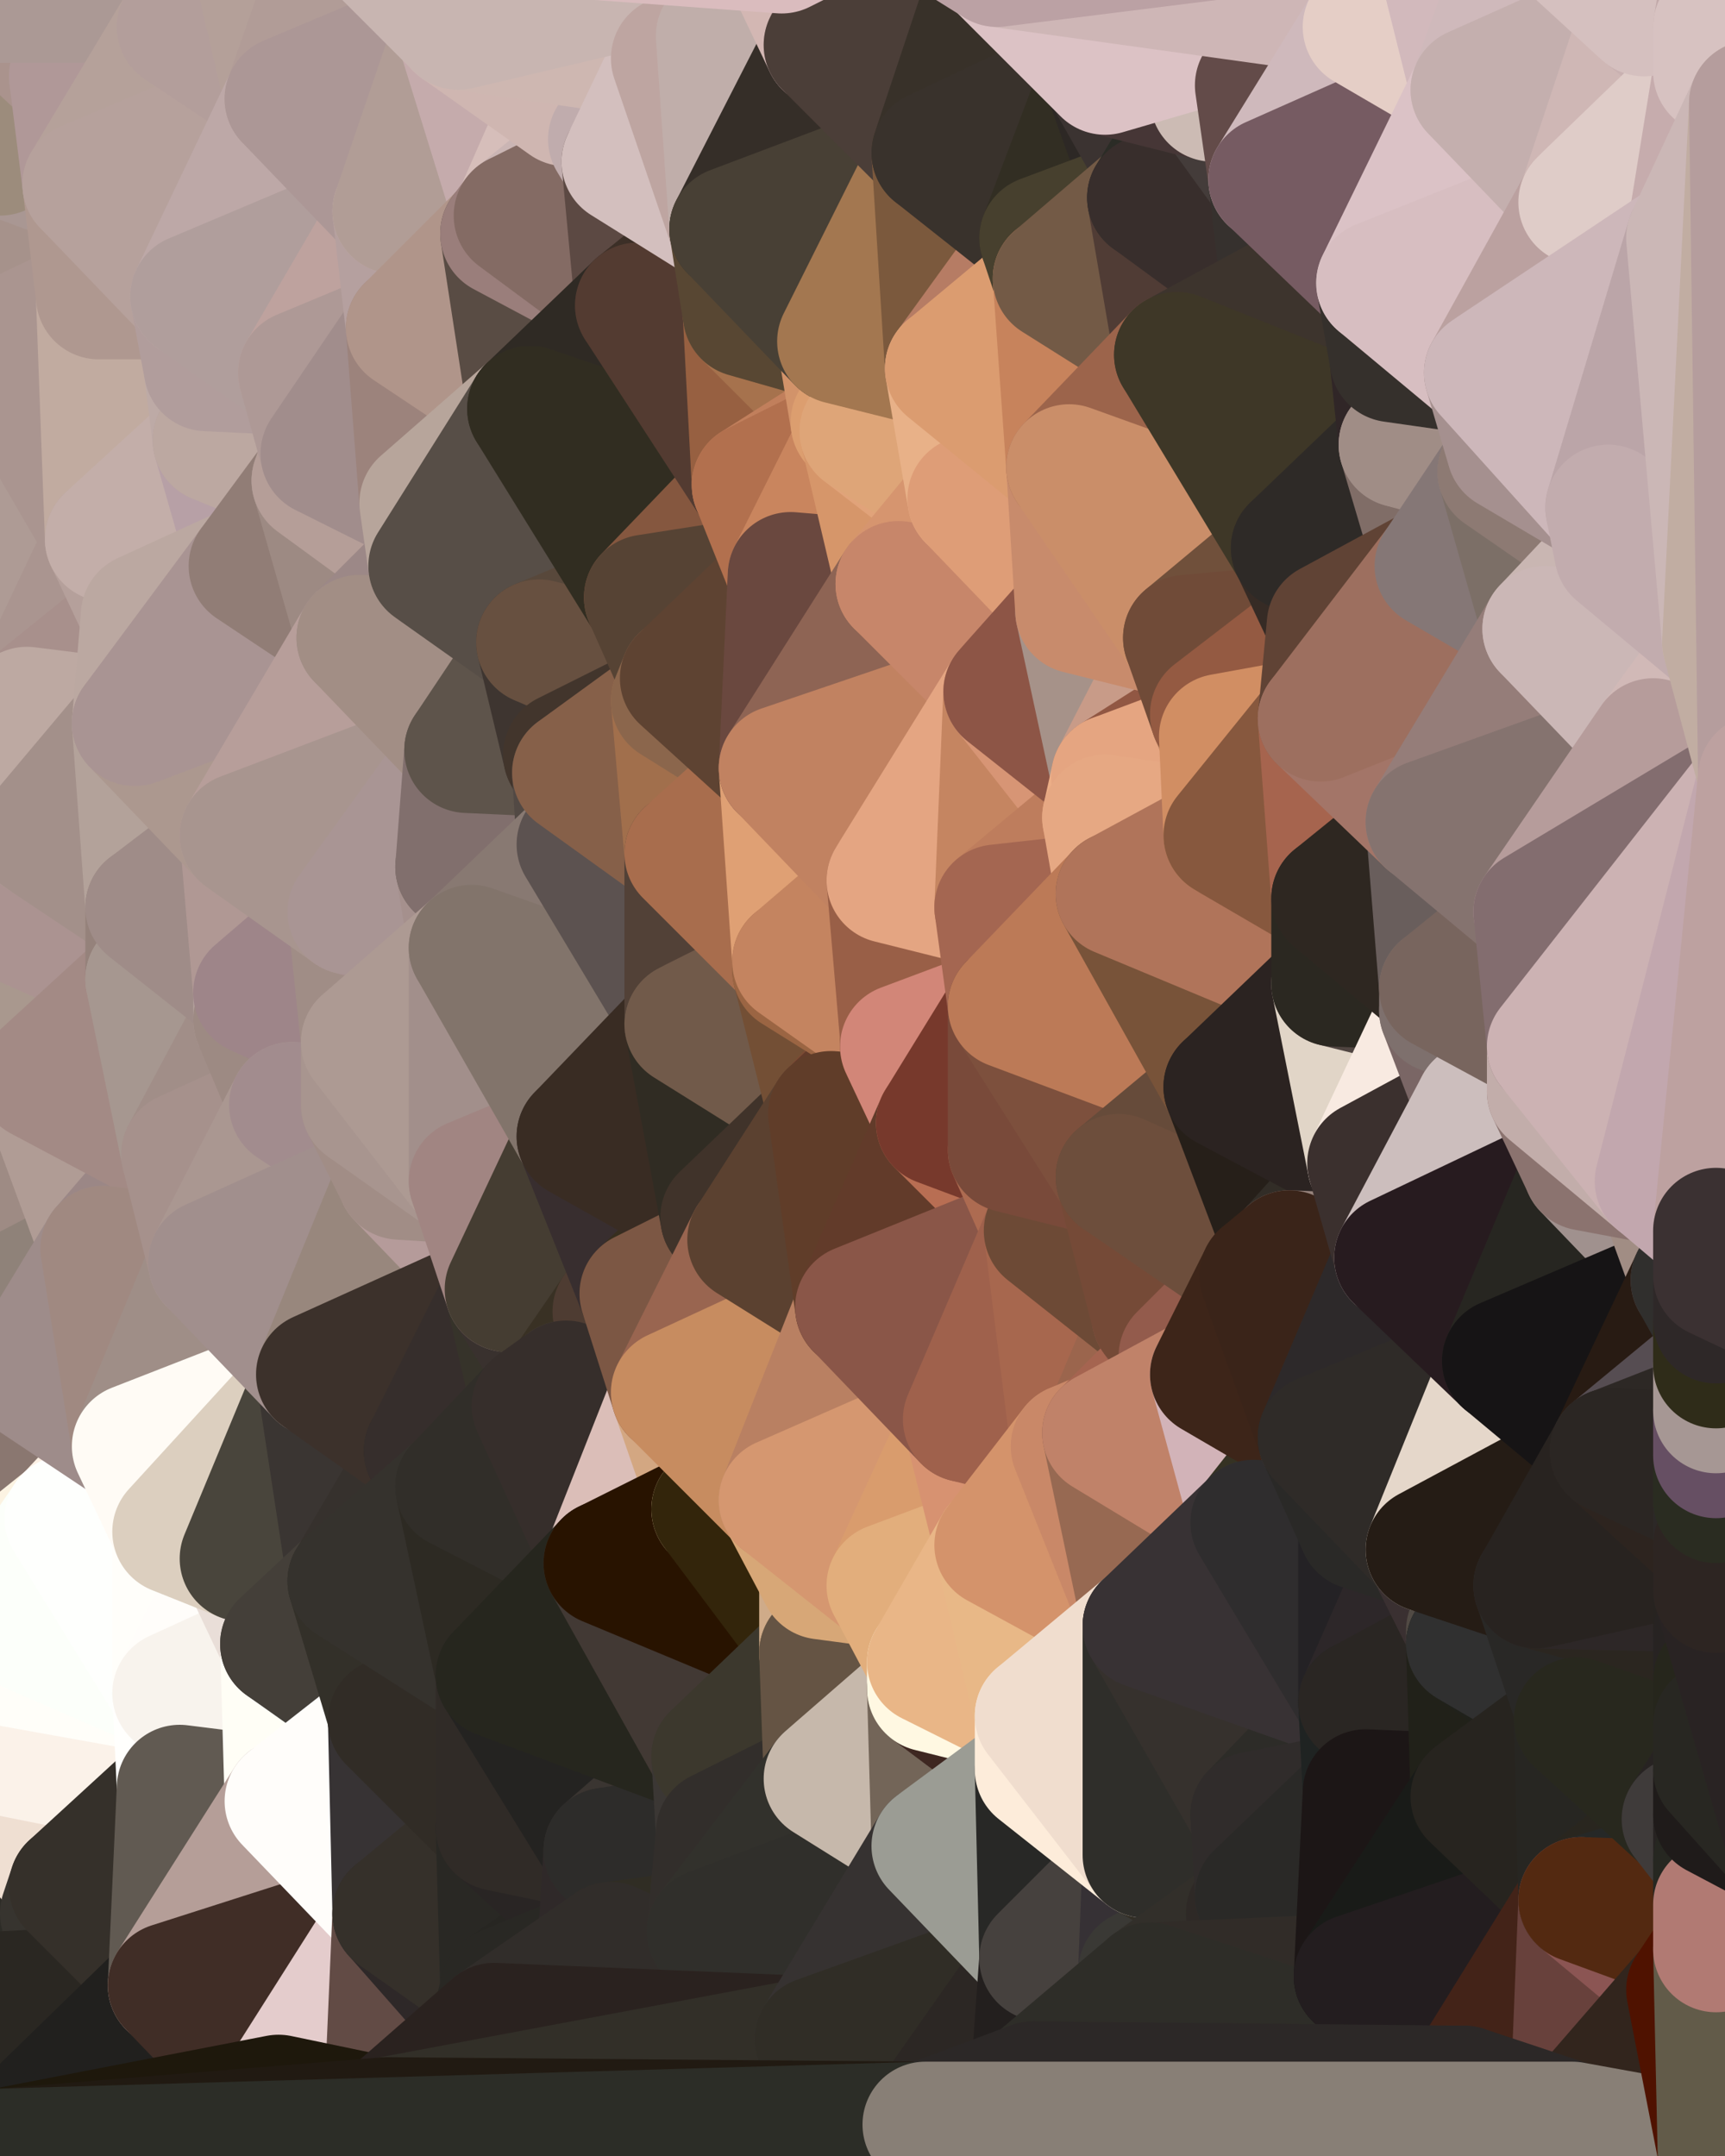 <?xml version="1.0" standalone="yes"?>
<svg width="384" height="480" xmlns="http://www.w3.org/2000/svg" version="1.1" ><polygon points="-28,60 -17,317 -17,180" fill="rgba(170, 146, 142, 1)" stroke="rgba(170, 146, 142, 1)" stroke-width="28" stroke-linejoin="round"/>
		<polygon points="-17,180 -17,317 -14,197" fill="rgba(180, 168, 156, 1)" stroke="rgba(180, 168, 156, 1)" stroke-width="28" stroke-linejoin="round"/>
		<polygon points="-17,317 -9,437 -8,360" fill="rgba(250, 236, 223, 1)" stroke="rgba(250, 236, 223, 1)" stroke-width="28" stroke-linejoin="round"/>
		<polygon points="-17,317 0,340 0,330" fill="rgba(136, 117, 111, 1)" stroke="rgba(136, 117, 111, 1)" stroke-width="28" stroke-linejoin="round"/>
		<polygon points="0,320 -17,317 0,330" fill="rgba(176, 159, 149, 1)" stroke="rgba(176, 159, 149, 1)" stroke-width="28" stroke-linejoin="round"/>
		<polygon points="-9,437 0,444 0,430" fill="rgba(62, 59, 52, 1)" stroke="rgba(62, 59, 52, 1)" stroke-width="28" stroke-linejoin="round"/>
		<polygon points="0,420 -9,437 0,430" fill="rgba(57, 49, 47, 1)" stroke="rgba(57, 49, 47, 1)" stroke-width="28" stroke-linejoin="round"/>
		<polygon points="-14,197 -17,317 0,280" fill="rgba(153, 135, 123, 1)" stroke="rgba(153, 135, 123, 1)" stroke-width="28" stroke-linejoin="round"/>
		<polygon points="-17,317 0,290 0,280" fill="rgba(149, 132, 124, 1)" stroke="rgba(149, 132, 124, 1)" stroke-width="28" stroke-linejoin="round"/>
		<polygon points="-28,60 0,12 0,2" fill="rgba(167, 154, 137, 1)" stroke="rgba(167, 154, 137, 1)" stroke-width="28" stroke-linejoin="round"/>
		<polygon points="0,0 -28,60 0,2" fill="rgba(171, 155, 140, 1)" stroke="rgba(171, 155, 140, 1)" stroke-width="28" stroke-linejoin="round"/>
		<polygon points="-17,317 0,300 0,290" fill="rgba(151, 137, 128, 1)" stroke="rgba(151, 137, 128, 1)" stroke-width="28" stroke-linejoin="round"/>
		<polygon points="0,410 -9,437 0,420" fill="rgba(62, 59, 42, 1)" stroke="rgba(62, 59, 42, 1)" stroke-width="28" stroke-linejoin="round"/>
		<polygon points="-17,317 0,320 0,310" fill="rgba(158, 140, 128, 1)" stroke="rgba(158, 140, 128, 1)" stroke-width="28" stroke-linejoin="round"/>
		<polygon points="0,300 -17,317 0,310" fill="rgba(162, 143, 136, 1)" stroke="rgba(162, 143, 136, 1)" stroke-width="28" stroke-linejoin="round"/>
		<polygon points="-28,60 0,24 0,12" fill="rgba(150, 136, 127, 1)" stroke="rgba(150, 136, 127, 1)" stroke-width="28" stroke-linejoin="round"/>
		<polygon points="-28,60 -4,38 0,24" fill="rgba(168, 147, 142, 1)" stroke="rgba(168, 147, 142, 1)" stroke-width="28" stroke-linejoin="round"/>
		<polygon points="-4,38 0,34 0,24" fill="rgba(150, 136, 127, 1)" stroke="rgba(150, 136, 127, 1)" stroke-width="28" stroke-linejoin="round"/>
		<polygon points="-17,317 -8,360 0,340" fill="rgba(171, 150, 155, 1)" stroke="rgba(171, 150, 155, 1)" stroke-width="28" stroke-linejoin="round"/>
		<polygon points="-8,360 0,350 0,340" fill="rgba(252, 241, 223, 1)" stroke="rgba(252, 241, 223, 1)" stroke-width="28" stroke-linejoin="round"/>
		<polygon points="0,400 -9,437 0,410" fill="rgba(234, 229, 207, 1)" stroke="rgba(234, 229, 207, 1)" stroke-width="28" stroke-linejoin="round"/>
		<polygon points="-8,360 0,360 0,350" fill="rgba(255, 241, 228, 1)" stroke="rgba(255, 241, 228, 1)" stroke-width="28" stroke-linejoin="round"/>
		<polygon points="-8,360 0,370 0,360" fill="rgba(249, 236, 227, 1)" stroke="rgba(249, 236, 227, 1)" stroke-width="28" stroke-linejoin="round"/>
		<polygon points="-4,38 0,54 0,44" fill="rgba(188, 167, 164, 1)" stroke="rgba(188, 167, 164, 1)" stroke-width="28" stroke-linejoin="round"/>
		<polygon points="-8,360 0,380 0,370" fill="rgba(250, 236, 223, 1)" stroke="rgba(250, 236, 223, 1)" stroke-width="28" stroke-linejoin="round"/>
		<polygon points="-4,38 -28,60 0,54" fill="rgba(188, 168, 161, 1)" stroke="rgba(188, 168, 161, 1)" stroke-width="28" stroke-linejoin="round"/>
		<polygon points="-28,60 0,64 0,54" fill="rgba(167, 147, 140, 1)" stroke="rgba(167, 147, 140, 1)" stroke-width="28" stroke-linejoin="round"/>
		<polygon points="-8,360 0,390 0,380" fill="rgba(255, 243, 234, 1)" stroke="rgba(255, 243, 234, 1)" stroke-width="28" stroke-linejoin="round"/>
		<polygon points="-28,60 -1,77 0,64" fill="rgba(178, 158, 151, 1)" stroke="rgba(178, 158, 151, 1)" stroke-width="28" stroke-linejoin="round"/>
		<polygon points="-8,360 0,400 0,390" fill="rgba(255, 247, 238, 1)" stroke="rgba(255, 247, 238, 1)" stroke-width="28" stroke-linejoin="round"/>
		<polygon points="-8,360 -9,437 0,400" fill="rgba(253, 255, 244, 1)" stroke="rgba(253, 255, 244, 1)" stroke-width="28" stroke-linejoin="round"/>
		<polygon points="0,300 0,310 6,306" fill="rgba(158, 139, 133, 1)" stroke="rgba(158, 139, 133, 1)" stroke-width="28" stroke-linejoin="round"/>
		<polygon points="0,444 -9,437 0,479" fill="rgba(38, 39, 33, 1)" stroke="rgba(38, 39, 33, 1)" stroke-width="28" stroke-linejoin="round"/>
		<polygon points="-4,38 0,44 0,34" fill="rgba(181, 161, 154, 1)" stroke="rgba(181, 161, 154, 1)" stroke-width="28" stroke-linejoin="round"/>
		<polygon points="-17,180 -14,197 9,186" fill="rgba(165, 146, 140, 1)" stroke="rgba(165, 146, 140, 1)" stroke-width="28" stroke-linejoin="round"/>
		<polygon points="-14,197 0,280 9,240" fill="rgba(171, 150, 145, 1)" stroke="rgba(171, 150, 145, 1)" stroke-width="28" stroke-linejoin="round"/>
		<polygon points="0,420 0,430 14,426" fill="rgba(63, 60, 51, 1)" stroke="rgba(63, 60, 51, 1)" stroke-width="28" stroke-linejoin="round"/>
		<polygon points="0,330 0,340 15,338" fill="rgba(159, 138, 137, 1)" stroke="rgba(159, 138, 137, 1)" stroke-width="28" stroke-linejoin="round"/>
		<polygon points="6,158 -17,180 9,186" fill="rgba(183, 163, 156, 1)" stroke="rgba(183, 163, 156, 1)" stroke-width="28" stroke-linejoin="round"/>
		<polygon points="0,410 0,420 16,420" fill="rgba(184, 173, 153, 1)" stroke="rgba(184, 173, 153, 1)" stroke-width="28" stroke-linejoin="round"/>
		<polygon points="0,420 14,426 16,420" fill="rgba(59, 53, 41, 1)" stroke="rgba(59, 53, 41, 1)" stroke-width="28" stroke-linejoin="round"/>
		<polygon points="0,12 0,24 16,17" fill="rgba(184, 164, 157, 1)" stroke="rgba(184, 164, 157, 1)" stroke-width="28" stroke-linejoin="round"/>
		<polygon points="0,340 0,350 15,338" fill="rgba(213, 198, 195, 1)" stroke="rgba(213, 198, 195, 1)" stroke-width="28" stroke-linejoin="round"/>
		<polygon points="-28,60 -17,180 6,158" fill="rgba(181, 162, 156, 1)" stroke="rgba(181, 162, 156, 1)" stroke-width="28" stroke-linejoin="round"/>
		<polygon points="-1,77 -28,60 6,158" fill="rgba(181, 162, 156, 1)" stroke="rgba(181, 162, 156, 1)" stroke-width="28" stroke-linejoin="round"/>
		<polygon points="0,310 0,320 6,306" fill="rgba(151, 133, 123, 1)" stroke="rgba(151, 133, 123, 1)" stroke-width="28" stroke-linejoin="round"/>
		<polygon points="0,34 0,44 19,41" fill="rgba(174, 154, 147, 1)" stroke="rgba(174, 154, 147, 1)" stroke-width="28" stroke-linejoin="round"/>
		<polygon points="0,2 0,12 16,17" fill="rgba(177, 154, 148, 1)" stroke="rgba(177, 154, 148, 1)" stroke-width="28" stroke-linejoin="round"/>
		<polygon points="0,430 0,444 14,426" fill="rgba(73, 70, 63, 1)" stroke="rgba(73, 70, 63, 1)" stroke-width="28" stroke-linejoin="round"/>
		<polygon points="0,44 0,54 19,41" fill="rgba(166, 145, 142, 1)" stroke="rgba(166, 145, 142, 1)" stroke-width="28" stroke-linejoin="round"/>
		<polygon points="0,64 -1,77 22,66" fill="rgba(197, 177, 170, 1)" stroke="rgba(197, 177, 170, 1)" stroke-width="28" stroke-linejoin="round"/>
		<polygon points="0,290 0,300 6,306" fill="rgba(155, 141, 132, 1)" stroke="rgba(155, 141, 132, 1)" stroke-width="28" stroke-linejoin="round"/>
		<polygon points="-1,77 6,158 24,120" fill="rgba(174, 155, 149, 1)" stroke="rgba(174, 155, 149, 1)" stroke-width="28" stroke-linejoin="round"/>
		<polygon points="0,280 0,290 23,278" fill="rgba(154, 133, 128, 1)" stroke="rgba(154, 133, 128, 1)" stroke-width="28" stroke-linejoin="round"/>
		<polygon points="0,54 0,64 22,66" fill="rgba(173, 153, 146, 1)" stroke="rgba(173, 153, 146, 1)" stroke-width="28" stroke-linejoin="round"/>
		<polygon points="19,41 0,54 22,66" fill="rgba(166, 146, 139, 1)" stroke="rgba(166, 146, 139, 1)" stroke-width="28" stroke-linejoin="round"/>
		<polygon points="16,17 0,34 19,41" fill="rgba(169, 151, 147, 1)" stroke="rgba(169, 151, 147, 1)" stroke-width="28" stroke-linejoin="round"/>
		<polygon points="0,400 0,410 16,420" fill="rgba(248, 236, 222, 1)" stroke="rgba(248, 236, 222, 1)" stroke-width="28" stroke-linejoin="round"/>
		<polygon points="0,24 0,34 16,17" fill="rgba(156, 140, 124, 1)" stroke="rgba(156, 140, 124, 1)" stroke-width="28" stroke-linejoin="round"/>
		<polygon points="0,320 0,330 15,338" fill="rgba(155, 136, 130, 1)" stroke="rgba(155, 136, 130, 1)" stroke-width="28" stroke-linejoin="round"/>
		<polygon points="0,0 0,2 30,0" fill="rgba(180, 157, 151, 1)" stroke="rgba(180, 157, 151, 1)" stroke-width="28" stroke-linejoin="round"/>
		<polygon points="0,2 16,17 30,0" fill="rgba(170, 147, 141, 1)" stroke="rgba(170, 147, 141, 1)" stroke-width="28" stroke-linejoin="round"/>
		<polygon points="6,306 0,320 30,322" fill="rgba(156, 138, 126, 1)" stroke="rgba(156, 138, 126, 1)" stroke-width="28" stroke-linejoin="round"/>
		<polygon points="0,320 15,338 30,322" fill="rgba(138, 119, 112, 1)" stroke="rgba(138, 119, 112, 1)" stroke-width="28" stroke-linejoin="round"/>
		<polygon points="9,240 0,280 23,278" fill="rgba(158, 139, 132, 1)" stroke="rgba(158, 139, 132, 1)" stroke-width="28" stroke-linejoin="round"/>
		<polygon points="24,120 6,158 32,137" fill="rgba(170, 149, 144, 1)" stroke="rgba(170, 149, 144, 1)" stroke-width="28" stroke-linejoin="round"/>
		<polygon points="0,290 6,306 23,278" fill="rgba(143, 130, 121, 1)" stroke="rgba(143, 130, 121, 1)" stroke-width="28" stroke-linejoin="round"/>
		<polygon points="9,186 33,218 33,202" fill="rgba(168, 148, 141, 1)" stroke="rgba(168, 148, 141, 1)" stroke-width="28" stroke-linejoin="round"/>
		<polygon points="-14,197 9,240 33,218" fill="rgba(169, 152, 142, 1)" stroke="rgba(169, 152, 142, 1)" stroke-width="28" stroke-linejoin="round"/>
		<polygon points="9,186 -14,197 33,218" fill="rgba(171, 147, 145, 1)" stroke="rgba(171, 147, 145, 1)" stroke-width="28" stroke-linejoin="round"/>
		<polygon points="6,158 30,161 32,137" fill="rgba(168, 144, 140, 1)" stroke="rgba(168, 144, 140, 1)" stroke-width="28" stroke-linejoin="round"/>
		<polygon points="6,158 9,186 30,161" fill="rgba(189, 169, 162, 1)" stroke="rgba(189, 169, 162, 1)" stroke-width="28" stroke-linejoin="round"/>
		<polygon points="0,350 0,360 15,338" fill="rgba(252, 243, 226, 1)" stroke="rgba(252, 243, 226, 1)" stroke-width="28" stroke-linejoin="round"/>
		<polygon points="14,426 0,444 38,442" fill="rgba(45, 44, 39, 1)" stroke="rgba(45, 44, 39, 1)" stroke-width="28" stroke-linejoin="round"/>
		<polygon points="0,370 0,380 39,377" fill="rgba(255, 254, 250, 1)" stroke="rgba(255, 254, 250, 1)" stroke-width="28" stroke-linejoin="round"/>
		<polygon points="0,390 0,400 40,398" fill="rgba(253, 243, 231, 1)" stroke="rgba(253, 243, 231, 1)" stroke-width="28" stroke-linejoin="round"/>
		<polygon points="0,400 16,420 40,398" fill="rgba(239, 223, 210, 1)" stroke="rgba(239, 223, 210, 1)" stroke-width="28" stroke-linejoin="round"/>
		<polygon points="0,380 0,390 39,377" fill="rgba(254, 255, 255, 1)" stroke="rgba(254, 255, 255, 1)" stroke-width="28" stroke-linejoin="round"/>
		<polygon points="30,322 15,338 39,341" fill="rgba(253, 241, 229, 1)" stroke="rgba(253, 241, 229, 1)" stroke-width="28" stroke-linejoin="round"/>
		<polygon points="9,240 23,278 41,257" fill="rgba(176, 156, 149, 1)" stroke="rgba(176, 156, 149, 1)" stroke-width="28" stroke-linejoin="round"/>
		<polygon points="39,377 0,390 40,398" fill="rgba(251, 242, 233, 1)" stroke="rgba(251, 242, 233, 1)" stroke-width="28" stroke-linejoin="round"/>
		<polygon points="30,0 16,17 40,6" fill="rgba(171, 151, 150, 1)" stroke="rgba(171, 151, 150, 1)" stroke-width="28" stroke-linejoin="round"/>
		<polygon points="0,360 0,370 39,377" fill="rgba(255, 254, 249, 1)" stroke="rgba(255, 254, 249, 1)" stroke-width="28" stroke-linejoin="round"/>
		<polygon points="15,338 0,360 39,377" fill="rgba(252, 255, 250, 1)" stroke="rgba(252, 255, 250, 1)" stroke-width="28" stroke-linejoin="round"/>
		<polygon points="16,420 14,426 38,442" fill="rgba(55, 52, 47, 1)" stroke="rgba(55, 52, 47, 1)" stroke-width="28" stroke-linejoin="round"/>
		<polygon points="0,444 0,479 38,442" fill="rgba(42, 39, 34, 1)" stroke="rgba(42, 39, 34, 1)" stroke-width="28" stroke-linejoin="round"/>
		<polygon points="43,66 22,66 46,82" fill="rgba(179, 158, 157, 1)" stroke="rgba(179, 158, 157, 1)" stroke-width="28" stroke-linejoin="round"/>
		<polygon points="39,341 15,338 39,377" fill="rgba(254, 255, 253, 1)" stroke="rgba(254, 255, 253, 1)" stroke-width="28" stroke-linejoin="round"/>
		<polygon points="22,66 -1,77 24,120" fill="rgba(170, 149, 144, 1)" stroke="rgba(170, 149, 144, 1)" stroke-width="28" stroke-linejoin="round"/>
		<polygon points="46,82 24,120 48,98" fill="rgba(186, 158, 157, 1)" stroke="rgba(186, 158, 157, 1)" stroke-width="28" stroke-linejoin="round"/>
		<polygon points="41,257 23,278 47,281" fill="rgba(155, 135, 134, 1)" stroke="rgba(155, 135, 134, 1)" stroke-width="28" stroke-linejoin="round"/>
		<polygon points="22,66 24,120 46,82" fill="rgba(193, 171, 160, 1)" stroke="rgba(193, 171, 160, 1)" stroke-width="28" stroke-linejoin="round"/>
		<polygon points="19,41 22,66 43,66" fill="rgba(175, 152, 144, 1)" stroke="rgba(175, 152, 144, 1)" stroke-width="28" stroke-linejoin="round"/>
		<polygon points="33,218 9,240 41,257" fill="rgba(163, 138, 133, 1)" stroke="rgba(163, 138, 133, 1)" stroke-width="28" stroke-linejoin="round"/>
		<polygon points="30,161 9,186 33,202" fill="rgba(163, 144, 138, 1)" stroke="rgba(163, 144, 138, 1)" stroke-width="28" stroke-linejoin="round"/>
		<polygon points="23,278 6,306 30,322" fill="rgba(158, 140, 138, 1)" stroke="rgba(158, 140, 138, 1)" stroke-width="28" stroke-linejoin="round"/>
		<polygon points="30,161 33,202 54,186" fill="rgba(179, 162, 154, 1)" stroke="rgba(179, 162, 154, 1)" stroke-width="28" stroke-linejoin="round"/>
		<polygon points="23,278 30,322 47,281" fill="rgba(160, 137, 129, 1)" stroke="rgba(160, 137, 129, 1)" stroke-width="28" stroke-linejoin="round"/>
		<polygon points="24,120 32,137 56,126" fill="rgba(181, 160, 155, 1)" stroke="rgba(181, 160, 155, 1)" stroke-width="28" stroke-linejoin="round"/>
		<polygon points="16,17 19,41 40,6" fill="rgba(176, 152, 152, 1)" stroke="rgba(176, 152, 152, 1)" stroke-width="28" stroke-linejoin="round"/>
		<polygon points="33,202 33,218 57,221" fill="rgba(149, 130, 123, 1)" stroke="rgba(149, 130, 123, 1)" stroke-width="28" stroke-linejoin="round"/>
		<polygon points="33,218 57,227 57,221" fill="rgba(174, 155, 148, 1)" stroke="rgba(174, 155, 148, 1)" stroke-width="28" stroke-linejoin="round"/>
		<polygon points="33,218 41,257 57,227" fill="rgba(166, 151, 144, 1)" stroke="rgba(166, 151, 144, 1)" stroke-width="28" stroke-linejoin="round"/>
		<polygon points="48,98 24,120 56,126" fill="rgba(195, 174, 169, 1)" stroke="rgba(195, 174, 169, 1)" stroke-width="28" stroke-linejoin="round"/>
		<polygon points="39,341 39,377 54,347" fill="rgba(255, 254, 250, 1)" stroke="rgba(255, 254, 250, 1)" stroke-width="28" stroke-linejoin="round"/>
		<polygon points="30,0 40,6 54,-21" fill="rgba(170, 148, 137, 1)" stroke="rgba(170, 148, 137, 1)" stroke-width="28" stroke-linejoin="round"/>
		<polygon points="0,0 30,0 54,-21" fill="rgba(171, 153, 149, 1)" stroke="rgba(171, 153, 149, 1)" stroke-width="28" stroke-linejoin="round"/>
		<polygon points="16,420 38,442 40,398" fill="rgba(53, 48, 42, 1)" stroke="rgba(53, 48, 42, 1)" stroke-width="28" stroke-linejoin="round"/>
		<polygon points="38,442 0,479 62,467" fill="rgba(33, 32, 30, 1)" stroke="rgba(33, 32, 30, 1)" stroke-width="28" stroke-linejoin="round"/>
		<polygon points="54,347 39,377 63,366" fill="rgba(255, 253, 250, 1)" stroke="rgba(255, 253, 250, 1)" stroke-width="28" stroke-linejoin="round"/>
		<polygon points="57,227 41,257 65,246" fill="rgba(161, 142, 136, 1)" stroke="rgba(161, 142, 136, 1)" stroke-width="28" stroke-linejoin="round"/>
		<polygon points="40,6 19,41 64,22" fill="rgba(181, 161, 154, 1)" stroke="rgba(181, 161, 154, 1)" stroke-width="28" stroke-linejoin="round"/>
		<polygon points="46,82 48,98 67,83" fill="rgba(189, 170, 166, 1)" stroke="rgba(189, 170, 166, 1)" stroke-width="28" stroke-linejoin="round"/>
		<polygon points="54,186 33,202 57,221" fill="rgba(159, 140, 136, 1)" stroke="rgba(159, 140, 136, 1)" stroke-width="28" stroke-linejoin="round"/>
		<polygon points="48,98 56,126 70,107" fill="rgba(183, 160, 166, 1)" stroke="rgba(183, 160, 166, 1)" stroke-width="28" stroke-linejoin="round"/>
		<polygon points="47,281 30,322 71,306" fill="rgba(159, 142, 135, 1)" stroke="rgba(159, 142, 135, 1)" stroke-width="28" stroke-linejoin="round"/>
		<polygon points="39,377 40,398 64,401" fill="rgba(255, 255, 253, 1)" stroke="rgba(255, 255, 253, 1)" stroke-width="28" stroke-linejoin="round"/>
		<polygon points="19,41 43,66 64,22" fill="rgba(182, 161, 156, 1)" stroke="rgba(182, 161, 156, 1)" stroke-width="28" stroke-linejoin="round"/>
		<polygon points="67,83 48,98 72,101" fill="rgba(181, 162, 156, 1)" stroke="rgba(181, 162, 156, 1)" stroke-width="28" stroke-linejoin="round"/>
		<polygon points="48,98 70,107 72,101" fill="rgba(188, 168, 161, 1)" stroke="rgba(188, 168, 161, 1)" stroke-width="28" stroke-linejoin="round"/>
		<polygon points="30,322 39,341 71,306" fill="rgba(255, 251, 245, 1)" stroke="rgba(255, 251, 245, 1)" stroke-width="28" stroke-linejoin="round"/>
		<polygon points="43,66 46,82 67,83" fill="rgba(177, 157, 156, 1)" stroke="rgba(177, 157, 156, 1)" stroke-width="28" stroke-linejoin="round"/>
		<polygon points="63,366 39,377 64,401" fill="rgba(248, 243, 237, 1)" stroke="rgba(248, 243, 237, 1)" stroke-width="28" stroke-linejoin="round"/>
		<polygon points="40,398 38,442 64,401" fill="rgba(97, 90, 82, 1)" stroke="rgba(97, 90, 82, 1)" stroke-width="28" stroke-linejoin="round"/>
		<polygon points="32,137 30,161 56,126" fill="rgba(187, 168, 161, 1)" stroke="rgba(187, 168, 161, 1)" stroke-width="28" stroke-linejoin="round"/>
		<polygon points="54,347 63,366 78,352" fill="rgba(233, 222, 216, 1)" stroke="rgba(233, 222, 216, 1)" stroke-width="28" stroke-linejoin="round"/>
		<polygon points="54,186 57,221 78,203" fill="rgba(176, 152, 148, 1)" stroke="rgba(176, 152, 148, 1)" stroke-width="28" stroke-linejoin="round"/>
		<polygon points="39,341 54,347 71,306" fill="rgba(220, 207, 191, 1)" stroke="rgba(220, 207, 191, 1)" stroke-width="28" stroke-linejoin="round"/>
		<polygon points="41,257 47,281 65,246" fill="rgba(166, 145, 140, 1)" stroke="rgba(166, 145, 140, 1)" stroke-width="28" stroke-linejoin="round"/>
		<polygon points="81,232 65,246 81,246" fill="rgba(170, 150, 143, 1)" stroke="rgba(170, 150, 143, 1)" stroke-width="28" stroke-linejoin="round"/>
		<polygon points="57,221 57,227 81,232" fill="rgba(177, 158, 154, 1)" stroke="rgba(177, 158, 154, 1)" stroke-width="28" stroke-linejoin="round"/>
		<polygon points="57,227 65,246 81,232" fill="rgba(157, 138, 131, 1)" stroke="rgba(157, 138, 131, 1)" stroke-width="28" stroke-linejoin="round"/>
		<polygon points="30,161 54,186 80,142" fill="rgba(172, 152, 143, 1)" stroke="rgba(172, 152, 143, 1)" stroke-width="28" stroke-linejoin="round"/>
		<polygon points="56,126 30,161 80,142" fill="rgba(169, 148, 147, 1)" stroke="rgba(169, 148, 147, 1)" stroke-width="28" stroke-linejoin="round"/>
		<polygon points="54,-21 40,6 64,22" fill="rgba(179, 158, 155, 1)" stroke="rgba(179, 158, 155, 1)" stroke-width="28" stroke-linejoin="round"/>
		<polygon points="54,-21 64,22 78,-18" fill="rgba(180, 160, 153, 1)" stroke="rgba(180, 160, 153, 1)" stroke-width="28" stroke-linejoin="round"/>
		<polygon points="63,366 64,401 87,383" fill="rgba(255, 254, 246, 1)" stroke="rgba(255, 254, 246, 1)" stroke-width="28" stroke-linejoin="round"/>
		<polygon points="87,382 63,366 87,383" fill="rgba(67, 64, 59, 1)" stroke="rgba(67, 64, 59, 1)" stroke-width="28" stroke-linejoin="round"/>
		<polygon points="64,401 38,442 88,426" fill="rgba(181, 158, 152, 1)" stroke="rgba(181, 158, 152, 1)" stroke-width="28" stroke-linejoin="round"/>
		<polygon points="64,22 43,66 88,47" fill="rgba(189, 168, 167, 1)" stroke="rgba(189, 168, 167, 1)" stroke-width="28" stroke-linejoin="round"/>
		<polygon points="78,203 57,221 81,232" fill="rgba(158, 133, 137, 1)" stroke="rgba(158, 133, 137, 1)" stroke-width="28" stroke-linejoin="round"/>
		<polygon points="65,246 47,281 89,262" fill="rgba(170, 151, 145, 1)" stroke="rgba(170, 151, 145, 1)" stroke-width="28" stroke-linejoin="round"/>
		<polygon points="81,246 65,246 89,262" fill="rgba(162, 140, 142, 1)" stroke="rgba(162, 140, 142, 1)" stroke-width="28" stroke-linejoin="round"/>
		<polygon points="43,66 67,83 88,47" fill="rgba(176, 158, 156, 1)" stroke="rgba(176, 158, 156, 1)" stroke-width="28" stroke-linejoin="round"/>
		<polygon points="38,442 62,467 88,426" fill="rgba(64, 45, 38, 1)" stroke="rgba(64, 45, 38, 1)" stroke-width="28" stroke-linejoin="round"/>
		<polygon points="70,107 56,126 80,142" fill="rgba(145, 125, 118, 1)" stroke="rgba(145, 125, 118, 1)" stroke-width="28" stroke-linejoin="round"/>
		<polygon points="71,306 54,347 78,352" fill="rgba(73, 69, 60, 1)" stroke="rgba(73, 69, 60, 1)" stroke-width="28" stroke-linejoin="round"/>
		<polygon points="72,101 70,107 94,112" fill="rgba(186, 167, 163, 1)" stroke="rgba(186, 167, 163, 1)" stroke-width="28" stroke-linejoin="round"/>
		<polygon points="88,47 67,83 91,73" fill="rgba(190, 162, 158, 1)" stroke="rgba(190, 162, 158, 1)" stroke-width="28" stroke-linejoin="round"/>
		<polygon points="71,306 78,352 95,323" fill="rgba(58, 53, 50, 1)" stroke="rgba(58, 53, 50, 1)" stroke-width="28" stroke-linejoin="round"/>
		<polygon points="78,352 63,366 87,382" fill="rgba(68, 63, 57, 1)" stroke="rgba(68, 63, 57, 1)" stroke-width="28" stroke-linejoin="round"/>
		<polygon points="70,107 80,142 96,126" fill="rgba(157, 138, 131, 1)" stroke="rgba(157, 138, 131, 1)" stroke-width="28" stroke-linejoin="round"/>
		<polygon points="94,112 70,107 96,126" fill="rgba(181, 158, 152, 1)" stroke="rgba(181, 158, 152, 1)" stroke-width="28" stroke-linejoin="round"/>
		<polygon points="67,83 72,101 91,73" fill="rgba(174, 153, 150, 1)" stroke="rgba(174, 153, 150, 1)" stroke-width="28" stroke-linejoin="round"/>
		<polygon points="47,281 71,306 89,262" fill="rgba(161, 143, 141, 1)" stroke="rgba(161, 143, 141, 1)" stroke-width="28" stroke-linejoin="round"/>
		<polygon points="95,323 78,352 102,331" fill="rgba(54, 49, 45, 1)" stroke="rgba(54, 49, 45, 1)" stroke-width="28" stroke-linejoin="round"/>
		<polygon points="78,-18 64,22 102,6" fill="rgba(177, 156, 151, 1)" stroke="rgba(177, 156, 151, 1)" stroke-width="28" stroke-linejoin="round"/>
		<polygon points="62,467 86,472 88,426" fill="rgba(228, 204, 204, 1)" stroke="rgba(228, 204, 204, 1)" stroke-width="28" stroke-linejoin="round"/>
		<polygon points="80,142 54,186 104,167" fill="rgba(183, 158, 154, 1)" stroke="rgba(183, 158, 154, 1)" stroke-width="28" stroke-linejoin="round"/>
		<polygon points="78,203 81,232 105,211" fill="rgba(160, 141, 134, 1)" stroke="rgba(160, 141, 134, 1)" stroke-width="28" stroke-linejoin="round"/>
		<polygon points="102,193 78,203 105,211" fill="rgba(167, 143, 143, 1)" stroke="rgba(167, 143, 143, 1)" stroke-width="28" stroke-linejoin="round"/>
		<polygon points="54,186 78,203 104,167" fill="rgba(168, 149, 143, 1)" stroke="rgba(168, 149, 143, 1)" stroke-width="28" stroke-linejoin="round"/>
		<polygon points="78,203 102,193 104,167" fill="rgba(169, 149, 148, 1)" stroke="rgba(169, 149, 148, 1)" stroke-width="28" stroke-linejoin="round"/>
		<polygon points="91,73 72,101 94,112" fill="rgba(161, 141, 140, 1)" stroke="rgba(161, 141, 140, 1)" stroke-width="28" stroke-linejoin="round"/>
		<polygon points="87,383 64,401 88,426" fill="rgba(255, 253, 250, 1)" stroke="rgba(255, 253, 250, 1)" stroke-width="28" stroke-linejoin="round"/>
		<polygon points="88,426 86,472 110,451" fill="rgba(98, 75, 69, 1)" stroke="rgba(98, 75, 69, 1)" stroke-width="28" stroke-linejoin="round"/>
		<polygon points="64,22 88,47 102,6" fill="rgba(172, 151, 150, 1)" stroke="rgba(172, 151, 150, 1)" stroke-width="28" stroke-linejoin="round"/>
		<polygon points="87,383 88,426 111,407" fill="rgba(55, 51, 52, 1)" stroke="rgba(55, 51, 52, 1)" stroke-width="28" stroke-linejoin="round"/>
		<polygon points="88,426 110,451 112,443" fill="rgba(46, 40, 40, 1)" stroke="rgba(46, 40, 40, 1)" stroke-width="28" stroke-linejoin="round"/>
		<polygon points="89,262 71,306 113,287" fill="rgba(152, 135, 125, 1)" stroke="rgba(152, 135, 125, 1)" stroke-width="28" stroke-linejoin="round"/>
		<polygon points="105,263 89,262 113,287" fill="rgba(181, 155, 154, 1)" stroke="rgba(181, 155, 154, 1)" stroke-width="28" stroke-linejoin="round"/>
		<polygon points="88,47 91,73 112,52" fill="rgba(181, 160, 159, 1)" stroke="rgba(181, 160, 159, 1)" stroke-width="28" stroke-linejoin="round"/>
		<polygon points="87,382 87,383 111,373" fill="rgba(53, 49, 48, 1)" stroke="rgba(53, 49, 48, 1)" stroke-width="28" stroke-linejoin="round"/>
		<polygon points="78,352 87,382 111,373" fill="rgba(51, 48, 41, 1)" stroke="rgba(51, 48, 41, 1)" stroke-width="28" stroke-linejoin="round"/>
		<polygon points="81,246 89,262 105,263" fill="rgba(161, 141, 134, 1)" stroke="rgba(161, 141, 134, 1)" stroke-width="28" stroke-linejoin="round"/>
		<polygon points="88,47 112,52 115,48" fill="rgba(194, 169, 165, 1)" stroke="rgba(194, 169, 165, 1)" stroke-width="28" stroke-linejoin="round"/>
		<polygon points="71,306 95,323 113,287" fill="rgba(60, 49, 43, 1)" stroke="rgba(60, 49, 43, 1)" stroke-width="28" stroke-linejoin="round"/>
		<polygon points="91,73 94,112 118,91" fill="rgba(156, 131, 124, 1)" stroke="rgba(156, 131, 124, 1)" stroke-width="28" stroke-linejoin="round"/>
		<polygon points="96,126 80,142 120,143" fill="rgba(156, 136, 135, 1)" stroke="rgba(156, 136, 135, 1)" stroke-width="28" stroke-linejoin="round"/>
		<polygon points="80,142 104,167 120,143" fill="rgba(162, 142, 133, 1)" stroke="rgba(162, 142, 133, 1)" stroke-width="28" stroke-linejoin="round"/>
		<polygon points="95,323 102,331 119,313" fill="rgba(43, 42, 38, 1)" stroke="rgba(43, 42, 38, 1)" stroke-width="28" stroke-linejoin="round"/>
		<polygon points="113,287 95,323 119,313" fill="rgba(54, 46, 44, 1)" stroke="rgba(54, 46, 44, 1)" stroke-width="28" stroke-linejoin="round"/>
		<polygon points="102,6 88,47 115,48" fill="rgba(177, 157, 150, 1)" stroke="rgba(177, 157, 150, 1)" stroke-width="28" stroke-linejoin="round"/>
		<polygon points="111,407 88,426 112,443" fill="rgba(53, 48, 42, 1)" stroke="rgba(53, 48, 42, 1)" stroke-width="28" stroke-linejoin="round"/>
		<polygon points="87,383 111,407 111,373" fill="rgba(49, 44, 38, 1)" stroke="rgba(49, 44, 38, 1)" stroke-width="28" stroke-linejoin="round"/>
		<polygon points="102,331 78,352 111,373" fill="rgba(53, 50, 45, 1)" stroke="rgba(53, 50, 45, 1)" stroke-width="28" stroke-linejoin="round"/>
		<polygon points="102,6 115,48 126,23" fill="rgba(197, 171, 172, 1)" stroke="rgba(197, 171, 172, 1)" stroke-width="28" stroke-linejoin="round"/>
		<polygon points="126,168 104,167 128,172" fill="rgba(89, 78, 72, 1)" stroke="rgba(89, 78, 72, 1)" stroke-width="28" stroke-linejoin="round"/>
		<polygon points="113,287 119,313 126,308" fill="rgba(54, 51, 42, 1)" stroke="rgba(54, 51, 42, 1)" stroke-width="28" stroke-linejoin="round"/>
		<polygon points="81,232 81,246 105,263" fill="rgba(168, 149, 143, 1)" stroke="rgba(168, 149, 143, 1)" stroke-width="28" stroke-linejoin="round"/>
		<polygon points="102,193 105,211 129,188" fill="rgba(165, 144, 141, 1)" stroke="rgba(165, 144, 141, 1)" stroke-width="28" stroke-linejoin="round"/>
		<polygon points="128,172 102,193 129,188" fill="rgba(107, 98, 89, 1)" stroke="rgba(107, 98, 89, 1)" stroke-width="28" stroke-linejoin="round"/>
		<polygon points="104,167 102,193 128,172" fill="rgba(129, 111, 109, 1)" stroke="rgba(129, 111, 109, 1)" stroke-width="28" stroke-linejoin="round"/>
		<polygon points="120,143 104,167 126,168" fill="rgba(94, 84, 75, 1)" stroke="rgba(94, 84, 75, 1)" stroke-width="28" stroke-linejoin="round"/>
		<polygon points="112,52 91,73 118,91" fill="rgba(176, 149, 138, 1)" stroke="rgba(176, 149, 138, 1)" stroke-width="28" stroke-linejoin="round"/>
		<polygon points="105,211 81,232 105,263" fill="rgba(173, 154, 147, 1)" stroke="rgba(173, 154, 147, 1)" stroke-width="28" stroke-linejoin="round"/>
		<polygon points="111,407 112,443 134,428" fill="rgba(41, 40, 36, 1)" stroke="rgba(41, 40, 36, 1)" stroke-width="28" stroke-linejoin="round"/>
		<polygon points="105,211 105,263 129,253" fill="rgba(162, 143, 139, 1)" stroke="rgba(162, 143, 139, 1)" stroke-width="28" stroke-linejoin="round"/>
		<polygon points="102,331 111,373 135,348" fill="rgba(45, 42, 35, 1)" stroke="rgba(45, 42, 35, 1)" stroke-width="28" stroke-linejoin="round"/>
		<polygon points="134,428 112,443 136,433" fill="rgba(39, 38, 34, 1)" stroke="rgba(39, 38, 34, 1)" stroke-width="28" stroke-linejoin="round"/>
		<polygon points="111,407 134,428 135,412" fill="rgba(41, 37, 36, 1)" stroke="rgba(41, 37, 36, 1)" stroke-width="28" stroke-linejoin="round"/>
		<polygon points="113,287 126,308 137,292" fill="rgba(57, 49, 46, 1)" stroke="rgba(57, 49, 46, 1)" stroke-width="28" stroke-linejoin="round"/>
		<polygon points="126,23 115,48 136,31" fill="rgba(214, 190, 186, 1)" stroke="rgba(214, 190, 186, 1)" stroke-width="28" stroke-linejoin="round"/>
		<polygon points="136,31 115,48 139,36" fill="rgba(202, 181, 180, 1)" stroke="rgba(202, 181, 180, 1)" stroke-width="28" stroke-linejoin="round"/>
		<polygon points="119,313 102,331 135,348" fill="rgba(49, 46, 41, 1)" stroke="rgba(49, 46, 41, 1)" stroke-width="28" stroke-linejoin="round"/>
		<polygon points="105,263 113,287 129,253" fill="rgba(161, 133, 130, 1)" stroke="rgba(161, 133, 130, 1)" stroke-width="28" stroke-linejoin="round"/>
		<polygon points="112,52 118,91 142,68" fill="rgba(89, 76, 68, 1)" stroke="rgba(89, 76, 68, 1)" stroke-width="28" stroke-linejoin="round"/>
		<polygon points="115,48 112,52 142,68" fill="rgba(154, 126, 123, 1)" stroke="rgba(154, 126, 123, 1)" stroke-width="28" stroke-linejoin="round"/>
		<polygon points="94,112 96,126 118,91" fill="rgba(183, 165, 155, 1)" stroke="rgba(183, 165, 155, 1)" stroke-width="28" stroke-linejoin="round"/>
		<polygon points="118,91 120,143 144,133" fill="rgba(63, 58, 52, 1)" stroke="rgba(63, 58, 52, 1)" stroke-width="28" stroke-linejoin="round"/>
		<polygon points="129,253 137,292 143,288" fill="rgba(56, 48, 45, 1)" stroke="rgba(56, 48, 45, 1)" stroke-width="28" stroke-linejoin="round"/>
		<polygon points="129,253 113,287 137,292" fill="rgba(69, 61, 50, 1)" stroke="rgba(69, 61, 50, 1)" stroke-width="28" stroke-linejoin="round"/>
		<polygon points="112,443 110,451 136,433" fill="rgba(41, 40, 36, 1)" stroke="rgba(41, 40, 36, 1)" stroke-width="28" stroke-linejoin="round"/>
		<polygon points="118,91 96,126 120,143" fill="rgba(87, 78, 71, 1)" stroke="rgba(87, 78, 71, 1)" stroke-width="28" stroke-linejoin="round"/>
		<polygon points="137,292 126,308 150,310" fill="rgba(57, 49, 36, 1)" stroke="rgba(57, 49, 36, 1)" stroke-width="28" stroke-linejoin="round"/>
		<polygon points="120,143 126,168 150,156" fill="rgba(62, 53, 48, 1)" stroke="rgba(62, 53, 48, 1)" stroke-width="28" stroke-linejoin="round"/>
		<polygon points="126,23 136,31 150,13" fill="rgba(194, 176, 172, 1)" stroke="rgba(194, 176, 172, 1)" stroke-width="28" stroke-linejoin="round"/>
		<polygon points="139,36 115,48 142,68" fill="rgba(132, 107, 100, 1)" stroke="rgba(132, 107, 100, 1)" stroke-width="28" stroke-linejoin="round"/>
		<polygon points="111,373 111,407 135,412" fill="rgba(48, 43, 39, 1)" stroke="rgba(48, 43, 39, 1)" stroke-width="28" stroke-linejoin="round"/>
		<polygon points="144,133 120,143 152,151" fill="rgba(88, 72, 59, 1)" stroke="rgba(88, 72, 59, 1)" stroke-width="28" stroke-linejoin="round"/>
		<polygon points="120,143 150,156 152,151" fill="rgba(103, 80, 64, 1)" stroke="rgba(103, 80, 64, 1)" stroke-width="28" stroke-linejoin="round"/>
		<polygon points="126,168 128,172 150,156" fill="rgba(66, 53, 44, 1)" stroke="rgba(66, 53, 44, 1)" stroke-width="28" stroke-linejoin="round"/>
		<polygon points="128,172 129,188 153,190" fill="rgba(82, 73, 68, 1)" stroke="rgba(82, 73, 68, 1)" stroke-width="28" stroke-linejoin="round"/>
		<polygon points="129,188 105,211 153,228" fill="rgba(136, 121, 114, 1)" stroke="rgba(136, 121, 114, 1)" stroke-width="28" stroke-linejoin="round"/>
		<polygon points="105,211 129,253 153,228" fill="rgba(130, 116, 107, 1)" stroke="rgba(130, 116, 107, 1)" stroke-width="28" stroke-linejoin="round"/>
		<polygon points="126,308 135,348 150,310" fill="rgba(82, 73, 58, 1)" stroke="rgba(82, 73, 58, 1)" stroke-width="28" stroke-linejoin="round"/>
		<polygon points="143,288 137,292 150,310" fill="rgba(78, 60, 50, 1)" stroke="rgba(78, 60, 50, 1)" stroke-width="28" stroke-linejoin="round"/>
		<polygon points="102,6 126,23 150,13" fill="rgba(207, 182, 177, 1)" stroke="rgba(207, 182, 177, 1)" stroke-width="28" stroke-linejoin="round"/>
		<polygon points="126,308 119,313 135,348" fill="rgba(54, 46, 43, 1)" stroke="rgba(54, 46, 43, 1)" stroke-width="28" stroke-linejoin="round"/>
		<polygon points="134,428 136,433 158,430" fill="rgba(42, 44, 41, 1)" stroke="rgba(42, 44, 41, 1)" stroke-width="28" stroke-linejoin="round"/>
		<polygon points="111,373 135,412 159,391" fill="rgba(36, 35, 33, 1)" stroke="rgba(36, 35, 33, 1)" stroke-width="28" stroke-linejoin="round"/>
		<polygon points="150,310 135,348 159,336" fill="rgba(219, 190, 184, 1)" stroke="rgba(219, 190, 184, 1)" stroke-width="28" stroke-linejoin="round"/>
		<polygon points="129,253 143,288 161,271" fill="rgba(56, 46, 47, 1)" stroke="rgba(56, 46, 47, 1)" stroke-width="28" stroke-linejoin="round"/>
		<polygon points="159,391 135,412 160,408" fill="rgba(58, 53, 49, 1)" stroke="rgba(58, 53, 49, 1)" stroke-width="28" stroke-linejoin="round"/>
		<polygon points="135,412 134,428 158,430" fill="rgba(47, 41, 41, 1)" stroke="rgba(47, 41, 41, 1)" stroke-width="28" stroke-linejoin="round"/>
		<polygon points="129,188 153,228 153,190" fill="rgba(92, 82, 80, 1)" stroke="rgba(92, 82, 80, 1)" stroke-width="28" stroke-linejoin="round"/>
		<polygon points="136,31 139,36 150,13" fill="rgba(192, 172, 173, 1)" stroke="rgba(192, 172, 173, 1)" stroke-width="28" stroke-linejoin="round"/>
		<polygon points="139,36 142,68 163,51" fill="rgba(92, 73, 67, 1)" stroke="rgba(92, 73, 67, 1)" stroke-width="28" stroke-linejoin="round"/>
		<polygon points="135,412 158,430 160,408" fill="rgba(45, 44, 42, 1)" stroke="rgba(45, 44, 42, 1)" stroke-width="28" stroke-linejoin="round"/>
		<polygon points="135,348 111,373 159,391" fill="rgba(38, 38, 30, 1)" stroke="rgba(38, 38, 30, 1)" stroke-width="28" stroke-linejoin="round"/>
		<polygon points="150,156 128,172 153,190" fill="rgba(134, 96, 73, 1)" stroke="rgba(134, 96, 73, 1)" stroke-width="28" stroke-linejoin="round"/>
		<polygon points="62,467 0,479 86,472" fill="rgba(30, 24, 12, 1)" stroke="rgba(30, 24, 12, 1)" stroke-width="28" stroke-linejoin="round"/>
		<polygon points="142,68 118,91 168,108" fill="rgba(47, 42, 36, 1)" stroke="rgba(47, 42, 36, 1)" stroke-width="28" stroke-linejoin="round"/>
		<polygon points="118,91 144,133 168,108" fill="rgba(49, 45, 33, 1)" stroke="rgba(49, 45, 33, 1)" stroke-width="28" stroke-linejoin="round"/>
		<polygon points="161,271 143,288 167,276" fill="rgba(55, 46, 31, 1)" stroke="rgba(55, 46, 31, 1)" stroke-width="28" stroke-linejoin="round"/>
		<polygon points="163,51 142,68 166,70" fill="rgba(60, 47, 39, 1)" stroke="rgba(60, 47, 39, 1)" stroke-width="28" stroke-linejoin="round"/>
		<polygon points="150,13 160,8 174,-11" fill="rgba(208, 186, 189, 1)" stroke="rgba(208, 186, 189, 1)" stroke-width="28" stroke-linejoin="round"/>
		<polygon points="150,156 153,190 174,171" fill="rgba(161, 111, 76, 1)" stroke="rgba(161, 111, 76, 1)" stroke-width="28" stroke-linejoin="round"/>
		<polygon points="153,228 129,253 161,271" fill="rgba(57, 44, 35, 1)" stroke="rgba(57, 44, 35, 1)" stroke-width="28" stroke-linejoin="round"/>
		<polygon points="168,108 144,133 176,128" fill="rgba(133, 87, 63, 1)" stroke="rgba(133, 87, 63, 1)" stroke-width="28" stroke-linejoin="round"/>
		<polygon points="166,70 142,68 168,108" fill="rgba(83, 59, 49, 1)" stroke="rgba(83, 59, 49, 1)" stroke-width="28" stroke-linejoin="round"/>
		<polygon points="177,214 153,228 177,216" fill="rgba(95, 73, 59, 1)" stroke="rgba(95, 73, 59, 1)" stroke-width="28" stroke-linejoin="round"/>
		<polygon points="153,190 153,228 177,214" fill="rgba(82, 65, 55, 1)" stroke="rgba(82, 65, 55, 1)" stroke-width="28" stroke-linejoin="round"/>
		<polygon points="144,133 152,151 176,128" fill="rgba(86, 67, 52, 1)" stroke="rgba(86, 67, 52, 1)" stroke-width="28" stroke-linejoin="round"/>
		<polygon points="150,310 159,336 174,334" fill="rgba(211, 167, 130, 1)" stroke="rgba(211, 167, 130, 1)" stroke-width="28" stroke-linejoin="round"/>
		<polygon points="102,6 150,13 174,-11" fill="rgba(206, 183, 177, 1)" stroke="rgba(206, 183, 177, 1)" stroke-width="28" stroke-linejoin="round"/>
		<polygon points="152,151 150,156 174,171" fill="rgba(139, 102, 76, 1)" stroke="rgba(139, 102, 76, 1)" stroke-width="28" stroke-linejoin="round"/>
		<polygon points="143,288 150,310 167,276" fill="rgba(124, 87, 68, 1)" stroke="rgba(124, 87, 68, 1)" stroke-width="28" stroke-linejoin="round"/>
		<polygon points="150,13 139,36 163,51" fill="rgba(211, 191, 190, 1)" stroke="rgba(211, 191, 190, 1)" stroke-width="28" stroke-linejoin="round"/>
		<polygon points="158,430 136,433 182,454" fill="rgba(48, 45, 36, 1)" stroke="rgba(48, 45, 36, 1)" stroke-width="28" stroke-linejoin="round"/>
		<polygon points="135,348 159,391 183,368" fill="rgba(66, 57, 52, 1)" stroke="rgba(66, 57, 52, 1)" stroke-width="28" stroke-linejoin="round"/>
		<polygon points="159,336 135,348 183,368" fill="rgba(40, 19, 0, 1)" stroke="rgba(40, 19, 0, 1)" stroke-width="28" stroke-linejoin="round"/>
		<polygon points="174,334 159,336 183,351" fill="rgba(239, 216, 175, 1)" stroke="rgba(239, 216, 175, 1)" stroke-width="28" stroke-linejoin="round"/>
		<polygon points="159,391 160,408 184,396" fill="rgba(59, 55, 52, 1)" stroke="rgba(59, 55, 52, 1)" stroke-width="28" stroke-linejoin="round"/>
		<polygon points="183,351 159,336 183,368" fill="rgba(51, 37, 11, 1)" stroke="rgba(51, 37, 11, 1)" stroke-width="28" stroke-linejoin="round"/>
		<polygon points="78,-18 102,6 174,-11" fill="rgba(200, 181, 177, 1)" stroke="rgba(200, 181, 177, 1)" stroke-width="28" stroke-linejoin="round"/>
		<polygon points="153,228 161,271 185,248" fill="rgba(48, 44, 35, 1)" stroke="rgba(48, 44, 35, 1)" stroke-width="28" stroke-linejoin="round"/>
		<polygon points="174,-11 160,8 184,10" fill="rgba(189, 176, 170, 1)" stroke="rgba(189, 176, 170, 1)" stroke-width="28" stroke-linejoin="round"/>
		<polygon points="160,8 150,13 163,51" fill="rgba(190, 165, 161, 1)" stroke="rgba(190, 165, 161, 1)" stroke-width="28" stroke-linejoin="round"/>
		<polygon points="136,433 110,451 182,454" fill="rgba(49, 45, 42, 1)" stroke="rgba(49, 45, 42, 1)" stroke-width="28" stroke-linejoin="round"/>
		<polygon points="166,70 168,108 190,94" fill="rgba(151, 96, 65, 1)" stroke="rgba(151, 96, 65, 1)" stroke-width="28" stroke-linejoin="round"/>
		<polygon points="177,216 153,228 185,248" fill="rgba(113, 90, 74, 1)" stroke="rgba(113, 90, 74, 1)" stroke-width="28" stroke-linejoin="round"/>
		<polygon points="183,368 159,391 184,396" fill="rgba(60, 56, 45, 1)" stroke="rgba(60, 56, 45, 1)" stroke-width="28" stroke-linejoin="round"/>
		<polygon points="187,76 166,70 190,94" fill="rgba(166, 114, 77, 1)" stroke="rgba(166, 114, 77, 1)" stroke-width="28" stroke-linejoin="round"/>
		<polygon points="161,271 167,276 185,248" fill="rgba(64, 51, 42, 1)" stroke="rgba(64, 51, 42, 1)" stroke-width="28" stroke-linejoin="round"/>
		<polygon points="190,94 168,108 192,96" fill="rgba(193, 127, 92, 1)" stroke="rgba(193, 127, 92, 1)" stroke-width="28" stroke-linejoin="round"/>
		<polygon points="167,276 150,310 191,291" fill="rgba(153, 101, 80, 1)" stroke="rgba(153, 101, 80, 1)" stroke-width="28" stroke-linejoin="round"/>
		<polygon points="160,8 163,51 184,10" fill="rgba(192, 174, 170, 1)" stroke="rgba(192, 174, 170, 1)" stroke-width="28" stroke-linejoin="round"/>
		<polygon points="174,171 153,190 177,214" fill="rgba(168, 109, 77, 1)" stroke="rgba(168, 109, 77, 1)" stroke-width="28" stroke-linejoin="round"/>
		<polygon points="152,151 174,171 176,128" fill="rgba(94, 67, 50, 1)" stroke="rgba(94, 67, 50, 1)" stroke-width="28" stroke-linejoin="round"/>
		<polygon points="174,171 177,214 198,196" fill="rgba(223, 160, 116, 1)" stroke="rgba(223, 160, 116, 1)" stroke-width="28" stroke-linejoin="round"/>
		<polygon points="150,310 174,334 191,291" fill="rgba(199, 140, 96, 1)" stroke="rgba(199, 140, 96, 1)" stroke-width="28" stroke-linejoin="round"/>
		<polygon points="163,51 166,70 187,76" fill="rgba(88, 71, 51, 1)" stroke="rgba(88, 71, 51, 1)" stroke-width="28" stroke-linejoin="round"/>
		<polygon points="183,351 183,368 198,353" fill="rgba(207, 171, 137, 1)" stroke="rgba(207, 171, 137, 1)" stroke-width="28" stroke-linejoin="round"/>
		<polygon points="177,216 185,248 201,231" fill="rgba(115, 79, 53, 1)" stroke="rgba(115, 79, 53, 1)" stroke-width="28" stroke-linejoin="round"/>
		<polygon points="185,248 201,233 201,231" fill="rgba(123, 75, 52, 1)" stroke="rgba(123, 75, 52, 1)" stroke-width="28" stroke-linejoin="round"/>
		<polygon points="168,108 176,128 192,96" fill="rgba(178, 112, 78, 1)" stroke="rgba(178, 112, 78, 1)" stroke-width="28" stroke-linejoin="round"/>
		<polygon points="160,408 158,430 184,396" fill="rgba(50, 46, 43, 1)" stroke="rgba(50, 46, 43, 1)" stroke-width="28" stroke-linejoin="round"/>
		<polygon points="207,370 183,368 207,376" fill="rgba(44, 29, 22, 1)" stroke="rgba(44, 29, 22, 1)" stroke-width="28" stroke-linejoin="round"/>
		<polygon points="198,353 183,368 207,370" fill="rgba(183, 149, 103, 1)" stroke="rgba(183, 149, 103, 1)" stroke-width="28" stroke-linejoin="round"/>
		<polygon points="184,10 163,51 208,34" fill="rgba(53, 46, 40, 1)" stroke="rgba(53, 46, 40, 1)" stroke-width="28" stroke-linejoin="round"/>
		<polygon points="183,368 184,396 207,376" fill="rgba(101, 84, 68, 1)" stroke="rgba(101, 84, 68, 1)" stroke-width="28" stroke-linejoin="round"/>
		<polygon points="192,96 176,128 200,130" fill="rgba(201, 133, 94, 1)" stroke="rgba(201, 133, 94, 1)" stroke-width="28" stroke-linejoin="round"/>
		<polygon points="201,233 185,248 209,250" fill="rgba(98, 59, 42, 1)" stroke="rgba(98, 59, 42, 1)" stroke-width="28" stroke-linejoin="round"/>
		<polygon points="184,396 158,430 208,411" fill="rgba(50, 49, 44, 1)" stroke="rgba(50, 49, 44, 1)" stroke-width="28" stroke-linejoin="round"/>
		<polygon points="176,128 174,171 200,130" fill="rgba(106, 72, 63, 1)" stroke="rgba(106, 72, 63, 1)" stroke-width="28" stroke-linejoin="round"/>
		<polygon points="174,-11 184,10 198,-23" fill="rgba(211, 183, 179, 1)" stroke="rgba(211, 183, 179, 1)" stroke-width="28" stroke-linejoin="round"/>
		<polygon points="185,248 167,276 191,291" fill="rgba(91, 65, 48, 1)" stroke="rgba(91, 65, 48, 1)" stroke-width="28" stroke-linejoin="round"/>
		<polygon points="187,76 190,94 211,82" fill="rgba(210, 147, 106, 1)" stroke="rgba(210, 147, 106, 1)" stroke-width="28" stroke-linejoin="round"/>
		<polygon points="190,94 192,96 211,82" fill="rgba(220, 158, 111, 1)" stroke="rgba(220, 158, 111, 1)" stroke-width="28" stroke-linejoin="round"/>
		<polygon points="158,430 182,454 208,411" fill="rgba(48, 47, 43, 1)" stroke="rgba(48, 47, 43, 1)" stroke-width="28" stroke-linejoin="round"/>
		<polygon points="177,214 177,216 201,231" fill="rgba(155, 101, 67, 1)" stroke="rgba(155, 101, 67, 1)" stroke-width="28" stroke-linejoin="round"/>
		<polygon points="198,196 177,214 201,231" fill="rgba(196, 132, 96, 1)" stroke="rgba(196, 132, 96, 1)" stroke-width="28" stroke-linejoin="round"/>
		<polygon points="174,334 183,351 198,353" fill="rgba(215, 167, 119, 1)" stroke="rgba(215, 167, 119, 1)" stroke-width="28" stroke-linejoin="round"/>
		<polygon points="192,96 200,130 214,113" fill="rgba(214, 150, 106, 1)" stroke="rgba(214, 150, 106, 1)" stroke-width="28" stroke-linejoin="round"/>
		<polygon points="163,51 187,76 208,34" fill="rgba(72, 64, 53, 1)" stroke="rgba(72, 64, 53, 1)" stroke-width="28" stroke-linejoin="round"/>
		<polygon points="110,451 86,472 182,454" fill="rgba(42, 34, 31, 1)" stroke="rgba(42, 34, 31, 1)" stroke-width="28" stroke-linejoin="round"/>
		<polygon points="191,291 174,334 215,316" fill="rgba(185, 128, 98, 1)" stroke="rgba(185, 128, 98, 1)" stroke-width="28" stroke-linejoin="round"/>
		<polygon points="192,96 214,113 216,111" fill="rgba(225, 163, 122, 1)" stroke="rgba(225, 163, 122, 1)" stroke-width="28" stroke-linejoin="round"/>
		<polygon points="174,334 198,353 215,316" fill="rgba(213, 151, 112, 1)" stroke="rgba(213, 151, 112, 1)" stroke-width="28" stroke-linejoin="round"/>
		<polygon points="185,248 191,291 209,250" fill="rgba(96, 61, 41, 1)" stroke="rgba(96, 61, 41, 1)" stroke-width="28" stroke-linejoin="round"/>
		<polygon points="207,376 184,396 208,411" fill="rgba(198, 184, 171, 1)" stroke="rgba(198, 184, 171, 1)" stroke-width="28" stroke-linejoin="round"/>
		<polygon points="198,-23 184,10 222,-8" fill="rgba(180, 149, 154, 1)" stroke="rgba(180, 149, 154, 1)" stroke-width="28" stroke-linejoin="round"/>
		<polygon points="211,82 192,96 216,111" fill="rgba(222, 165, 120, 1)" stroke="rgba(222, 165, 120, 1)" stroke-width="28" stroke-linejoin="round"/>
		<polygon points="200,130 174,171 224,154" fill="rgba(142, 100, 84, 1)" stroke="rgba(142, 100, 84, 1)" stroke-width="28" stroke-linejoin="round"/>
		<polygon points="215,316 198,353 222,344" fill="rgba(217, 156, 109, 1)" stroke="rgba(217, 156, 109, 1)" stroke-width="28" stroke-linejoin="round"/>
		<polygon points="222,202 201,231 225,224" fill="rgba(205, 134, 104, 1)" stroke="rgba(205, 134, 104, 1)" stroke-width="28" stroke-linejoin="round"/>
		<polygon points="201,231 201,233 225,224" fill="rgba(99, 54, 31, 1)" stroke="rgba(99, 54, 31, 1)" stroke-width="28" stroke-linejoin="round"/>
		<polygon points="174,171 198,196 224,154" fill="rgba(193, 130, 97, 1)" stroke="rgba(193, 130, 97, 1)" stroke-width="28" stroke-linejoin="round"/>
		<polygon points="198,196 201,231 222,202" fill="rgba(153, 95, 71, 1)" stroke="rgba(153, 95, 71, 1)" stroke-width="28" stroke-linejoin="round"/>
		<polygon points="198,353 207,370 222,344" fill="rgba(226, 174, 124, 1)" stroke="rgba(226, 174, 124, 1)" stroke-width="28" stroke-linejoin="round"/>
		<polygon points="208,34 187,76 211,82" fill="rgba(163, 119, 80, 1)" stroke="rgba(163, 119, 80, 1)" stroke-width="28" stroke-linejoin="round"/>
		<polygon points="182,454 86,472 206,473" fill="rgba(50, 47, 40, 1)" stroke="rgba(50, 47, 40, 1)" stroke-width="28" stroke-linejoin="round"/>
		<polygon points="207,376 208,411 231,394" fill="rgba(115, 101, 88, 1)" stroke="rgba(115, 101, 88, 1)" stroke-width="28" stroke-linejoin="round"/>
		<polygon points="201,233 209,250 225,224" fill="rgba(210, 134, 120, 1)" stroke="rgba(210, 134, 120, 1)" stroke-width="28" stroke-linejoin="round"/>
		<polygon points="184,10 208,34 222,-8" fill="rgba(75, 62, 56, 1)" stroke="rgba(75, 62, 56, 1)" stroke-width="28" stroke-linejoin="round"/>
		<polygon points="208,34 211,82 232,53" fill="rgba(123, 89, 61, 1)" stroke="rgba(123, 89, 61, 1)" stroke-width="28" stroke-linejoin="round"/>
		<polygon points="208,411 182,454 232,436" fill="rgba(54, 50, 49, 1)" stroke="rgba(54, 50, 49, 1)" stroke-width="28" stroke-linejoin="round"/>
		<polygon points="207,376 231,394 231,382" fill="rgba(62, 39, 33, 1)" stroke="rgba(62, 39, 33, 1)" stroke-width="28" stroke-linejoin="round"/>
		<polygon points="209,250 191,291 233,274" fill="rgba(98, 59, 42, 1)" stroke="rgba(98, 59, 42, 1)" stroke-width="28" stroke-linejoin="round"/>
		<polygon points="225,256 209,250 233,274" fill="rgba(184, 110, 83, 1)" stroke="rgba(184, 110, 83, 1)" stroke-width="28" stroke-linejoin="round"/>
		<polygon points="182,454 206,473 232,436" fill="rgba(48, 45, 38, 1)" stroke="rgba(48, 45, 38, 1)" stroke-width="28" stroke-linejoin="round"/>
		<polygon points="207,370 207,376 231,382" fill="rgba(255, 248, 226, 1)" stroke="rgba(255, 248, 226, 1)" stroke-width="28" stroke-linejoin="round"/>
		<polygon points="232,53 211,82 235,62" fill="rgba(182, 124, 100, 1)" stroke="rgba(182, 124, 100, 1)" stroke-width="28" stroke-linejoin="round"/>
		<polygon points="206,473 230,464 232,436" fill="rgba(44, 39, 36, 1)" stroke="rgba(44, 39, 36, 1)" stroke-width="28" stroke-linejoin="round"/>
		<polygon points="209,250 225,256 225,224" fill="rgba(119, 57, 44, 1)" stroke="rgba(119, 57, 44, 1)" stroke-width="28" stroke-linejoin="round"/>
		<polygon points="216,111 214,113 240,136" fill="rgba(216, 150, 115, 1)" stroke="rgba(216, 150, 115, 1)" stroke-width="28" stroke-linejoin="round"/>
		<polygon points="214,113 200,130 240,136" fill="rgba(214, 149, 111, 1)" stroke="rgba(214, 149, 111, 1)" stroke-width="28" stroke-linejoin="round"/>
		<polygon points="200,130 224,154 240,136" fill="rgba(199, 134, 106, 1)" stroke="rgba(199, 134, 106, 1)" stroke-width="28" stroke-linejoin="round"/>
		<polygon points="215,316 222,344 239,322" fill="rgba(215, 146, 113, 1)" stroke="rgba(215, 146, 113, 1)" stroke-width="28" stroke-linejoin="round"/>
		<polygon points="211,82 216,111 238,104" fill="rgba(232, 177, 136, 1)" stroke="rgba(232, 177, 136, 1)" stroke-width="28" stroke-linejoin="round"/>
		<polygon points="191,291 215,316 233,274" fill="rgba(138, 86, 72, 1)" stroke="rgba(138, 86, 72, 1)" stroke-width="28" stroke-linejoin="round"/>
		<polygon points="222,344 207,370 231,382" fill="rgba(233, 182, 135, 1)" stroke="rgba(233, 182, 135, 1)" stroke-width="28" stroke-linejoin="round"/>
		<polygon points="198,196 222,202 224,154" fill="rgba(228, 165, 130, 1)" stroke="rgba(228, 165, 130, 1)" stroke-width="28" stroke-linejoin="round"/>
		<polygon points="224,154 222,202 246,182" fill="rgba(197, 133, 97, 1)" stroke="rgba(197, 133, 97, 1)" stroke-width="28" stroke-linejoin="round"/>
		<polygon points="222,-8 208,34 246,16" fill="rgba(56, 49, 41, 1)" stroke="rgba(56, 49, 41, 1)" stroke-width="28" stroke-linejoin="round"/>
		<polygon points="224,154 246,182 248,173" fill="rgba(215, 149, 117, 1)" stroke="rgba(215, 149, 117, 1)" stroke-width="28" stroke-linejoin="round"/>
		<polygon points="238,104 216,111 240,136" fill="rgba(222, 157, 119, 1)" stroke="rgba(222, 157, 119, 1)" stroke-width="28" stroke-linejoin="round"/>
		<polygon points="246,182 222,202 249,199" fill="rgba(190, 125, 93, 1)" stroke="rgba(190, 125, 93, 1)" stroke-width="28" stroke-linejoin="round"/>
		<polygon points="225,256 233,274 249,262" fill="rgba(173, 107, 81, 1)" stroke="rgba(173, 107, 81, 1)" stroke-width="28" stroke-linejoin="round"/>
		<polygon points="208,34 232,53 246,16" fill="rgba(57, 50, 44, 1)" stroke="rgba(57, 50, 44, 1)" stroke-width="28" stroke-linejoin="round"/>
		<polygon points="235,62 211,82 238,104" fill="rgba(219, 156, 112, 1)" stroke="rgba(219, 156, 112, 1)" stroke-width="28" stroke-linejoin="round"/>
		<polygon points="231,394 208,411 232,436" fill="rgba(155, 156, 148, 1)" stroke="rgba(155, 156, 148, 1)" stroke-width="28" stroke-linejoin="round"/>
		<polygon points="78,-18 174,-11 198,-23" fill="rgba(218, 188, 190, 1)" stroke="rgba(218, 188, 190, 1)" stroke-width="28" stroke-linejoin="round"/>
		<polygon points="222,202 225,224 249,199" fill="rgba(164, 102, 81, 1)" stroke="rgba(164, 102, 81, 1)" stroke-width="28" stroke-linejoin="round"/>
		<polygon points="231,394 232,436 255,413" fill="rgba(40, 40, 38, 1)" stroke="rgba(40, 40, 38, 1)" stroke-width="28" stroke-linejoin="round"/>
		<polygon points="222,344 231,382 255,362" fill="rgba(232, 184, 135, 1)" stroke="rgba(232, 184, 135, 1)" stroke-width="28" stroke-linejoin="round"/>
		<polygon points="233,274 215,316 239,322" fill="rgba(159, 97, 76, 1)" stroke="rgba(159, 97, 76, 1)" stroke-width="28" stroke-linejoin="round"/>
		<polygon points="233,274 246,319 257,293" fill="rgba(155, 102, 71, 1)" stroke="rgba(155, 102, 71, 1)" stroke-width="28" stroke-linejoin="round"/>
		<polygon points="246,16 232,53 256,44" fill="rgba(50, 46, 35, 1)" stroke="rgba(50, 46, 35, 1)" stroke-width="28" stroke-linejoin="round"/>
		<polygon points="232,436 230,464 256,442" fill="rgba(35, 31, 30, 1)" stroke="rgba(35, 31, 30, 1)" stroke-width="28" stroke-linejoin="round"/>
		<polygon points="254,439 232,436 256,442" fill="rgba(38, 38, 36, 1)" stroke="rgba(38, 38, 36, 1)" stroke-width="28" stroke-linejoin="round"/>
		<polygon points="233,274 239,322 246,319" fill="rgba(167, 103, 78, 1)" stroke="rgba(167, 103, 78, 1)" stroke-width="28" stroke-linejoin="round"/>
		<polygon points="246,16 256,44 259,39" fill="rgba(45, 40, 37, 1)" stroke="rgba(45, 40, 37, 1)" stroke-width="28" stroke-linejoin="round"/>
		<polygon points="232,53 235,62 256,44" fill="rgba(71, 64, 46, 1)" stroke="rgba(71, 64, 46, 1)" stroke-width="28" stroke-linejoin="round"/>
		<polygon points="232,436 254,439 255,413" fill="rgba(70, 65, 62, 1)" stroke="rgba(70, 65, 62, 1)" stroke-width="28" stroke-linejoin="round"/>
		<polygon points="240,136 224,154 248,173" fill="rgba(141, 85, 70, 1)" stroke="rgba(141, 85, 70, 1)" stroke-width="28" stroke-linejoin="round"/>
		<polygon points="235,62 238,104 262,79" fill="rgba(199, 131, 92, 1)" stroke="rgba(199, 131, 92, 1)" stroke-width="28" stroke-linejoin="round"/>
		<polygon points="257,293 246,319 263,302" fill="rgba(155, 101, 77, 1)" stroke="rgba(155, 101, 77, 1)" stroke-width="28" stroke-linejoin="round"/>
		<polygon points="240,136 248,173 264,142" fill="rgba(166, 146, 137, 1)" stroke="rgba(166, 146, 137, 1)" stroke-width="28" stroke-linejoin="round"/>
		<polygon points="249,262 233,274 257,293" fill="rgba(109, 74, 54, 1)" stroke="rgba(109, 74, 54, 1)" stroke-width="28" stroke-linejoin="round"/>
		<polygon points="239,322 222,344 255,362" fill="rgba(212, 147, 107, 1)" stroke="rgba(212, 147, 107, 1)" stroke-width="28" stroke-linejoin="round"/>
		<polygon points="225,224 225,256 249,262" fill="rgba(121, 74, 58, 1)" stroke="rgba(121, 74, 58, 1)" stroke-width="28" stroke-linejoin="round"/>
		<polygon points="264,142 248,173 270,159" fill="rgba(200, 155, 136, 1)" stroke="rgba(200, 155, 136, 1)" stroke-width="28" stroke-linejoin="round"/>
		<polygon points="246,16 259,39 270,22" fill="rgba(59, 51, 49, 1)" stroke="rgba(59, 51, 49, 1)" stroke-width="28" stroke-linejoin="round"/>
		<polygon points="270,159 248,173 272,164" fill="rgba(145, 87, 67, 1)" stroke="rgba(145, 87, 67, 1)" stroke-width="28" stroke-linejoin="round"/>
		<polygon points="256,44 235,62 262,79" fill="rgba(115, 90, 70, 1)" stroke="rgba(115, 90, 70, 1)" stroke-width="28" stroke-linejoin="round"/>
		<polygon points="246,319 239,322 255,362" fill="rgba(201, 136, 104, 1)" stroke="rgba(201, 136, 104, 1)" stroke-width="28" stroke-linejoin="round"/>
		<polygon points="248,173 246,182 273,186" fill="rgba(236, 174, 135, 1)" stroke="rgba(236, 174, 135, 1)" stroke-width="28" stroke-linejoin="round"/>
		<polygon points="272,164 248,173 273,186" fill="rgba(229, 165, 129, 1)" stroke="rgba(229, 165, 129, 1)" stroke-width="28" stroke-linejoin="round"/>
		<polygon points="246,182 249,199 273,186" fill="rgba(230, 168, 131, 1)" stroke="rgba(230, 168, 131, 1)" stroke-width="28" stroke-linejoin="round"/>
		<polygon points="225,224 249,262 273,242" fill="rgba(125, 80, 61, 1)" stroke="rgba(125, 80, 61, 1)" stroke-width="28" stroke-linejoin="round"/>
		<polygon points="263,302 246,319 270,306" fill="rgba(165, 100, 80, 1)" stroke="rgba(165, 100, 80, 1)" stroke-width="28" stroke-linejoin="round"/>
		<polygon points="255,413 254,439 278,426" fill="rgba(54, 49, 53, 1)" stroke="rgba(54, 49, 53, 1)" stroke-width="28" stroke-linejoin="round"/>
		<polygon points="249,199 225,224 273,242" fill="rgba(188, 122, 87, 1)" stroke="rgba(188, 122, 87, 1)" stroke-width="28" stroke-linejoin="round"/>
		<polygon points="246,319 255,362 279,339" fill="rgba(151, 105, 82, 1)" stroke="rgba(151, 105, 82, 1)" stroke-width="28" stroke-linejoin="round"/>
		<polygon points="254,439 256,442 278,426" fill="rgba(58, 57, 53, 1)" stroke="rgba(58, 57, 53, 1)" stroke-width="28" stroke-linejoin="round"/>
		<polygon points="255,413 278,426 280,422" fill="rgba(50, 46, 37, 1)" stroke="rgba(50, 46, 37, 1)" stroke-width="28" stroke-linejoin="round"/>
		<polygon points="231,382 231,394 255,413" fill="rgba(253, 236, 218, 1)" stroke="rgba(253, 236, 218, 1)" stroke-width="28" stroke-linejoin="round"/>
		<polygon points="257,293 263,302 281,284" fill="rgba(140, 88, 74, 1)" stroke="rgba(140, 88, 74, 1)" stroke-width="28" stroke-linejoin="round"/>
		<polygon points="279,404 255,413 280,422" fill="rgba(52, 49, 44, 1)" stroke="rgba(52, 49, 44, 1)" stroke-width="28" stroke-linejoin="round"/>
		<polygon points="238,104 240,136 264,142" fill="rgba(200, 139, 108, 1)" stroke="rgba(200, 139, 108, 1)" stroke-width="28" stroke-linejoin="round"/>
		<polygon points="255,362 231,382 255,413" fill="rgba(240, 221, 206, 1)" stroke="rgba(240, 221, 206, 1)" stroke-width="28" stroke-linejoin="round"/>
		<polygon points="270,22 259,39 283,40" fill="rgba(57, 49, 47, 1)" stroke="rgba(57, 49, 47, 1)" stroke-width="28" stroke-linejoin="round"/>
		<polygon points="249,262 257,293 281,284" fill="rgba(117, 74, 55, 1)" stroke="rgba(117, 74, 55, 1)" stroke-width="28" stroke-linejoin="round"/>
		<polygon points="263,302 270,306 281,284" fill="rgba(147, 91, 76, 1)" stroke="rgba(147, 91, 76, 1)" stroke-width="28" stroke-linejoin="round"/>
		<polygon points="255,362 255,413 279,404" fill="rgba(47, 46, 42, 1)" stroke="rgba(47, 46, 42, 1)" stroke-width="28" stroke-linejoin="round"/>
		<polygon points="270,306 246,319 279,339" fill="rgba(192, 130, 105, 1)" stroke="rgba(192, 130, 105, 1)" stroke-width="28" stroke-linejoin="round"/>
		<polygon points="256,44 262,79 286,66" fill="rgba(80, 60, 53, 1)" stroke="rgba(80, 60, 53, 1)" stroke-width="28" stroke-linejoin="round"/>
		<polygon points="259,39 256,44 283,40" fill="rgba(43, 44, 38, 1)" stroke="rgba(43, 44, 38, 1)" stroke-width="28" stroke-linejoin="round"/>
		<polygon points="262,79 238,104 288,122" fill="rgba(156, 100, 75, 1)" stroke="rgba(156, 100, 75, 1)" stroke-width="28" stroke-linejoin="round"/>
		<polygon points="238,104 264,142 288,122" fill="rgba(202, 142, 105, 1)" stroke="rgba(202, 142, 105, 1)" stroke-width="28" stroke-linejoin="round"/>
		<polygon points="273,242 249,262 287,279" fill="rgba(102, 75, 58, 1)" stroke="rgba(102, 75, 58, 1)" stroke-width="28" stroke-linejoin="round"/>
		<polygon points="249,262 281,284 287,279" fill="rgba(109, 78, 60, 1)" stroke="rgba(109, 78, 60, 1)" stroke-width="28" stroke-linejoin="round"/>
		<polygon points="283,40 256,44 286,66" fill="rgba(56, 46, 44, 1)" stroke="rgba(56, 46, 44, 1)" stroke-width="28" stroke-linejoin="round"/>
		<polygon points="280,19 270,22 283,40" fill="rgba(68, 60, 58, 1)" stroke="rgba(68, 60, 58, 1)" stroke-width="28" stroke-linejoin="round"/>
		<polygon points="270,306 279,339 294,320" fill="rgba(210, 179, 184, 1)" stroke="rgba(210, 179, 184, 1)" stroke-width="28" stroke-linejoin="round"/>
		<polygon points="270,159 272,164 294,160" fill="rgba(192, 136, 101, 1)" stroke="rgba(192, 136, 101, 1)" stroke-width="28" stroke-linejoin="round"/>
		<polygon points="246,16 270,22 294,2" fill="rgba(70, 54, 54, 1)" stroke="rgba(70, 54, 54, 1)" stroke-width="28" stroke-linejoin="round"/>
		<polygon points="270,22 280,19 294,2" fill="rgba(204, 187, 180, 1)" stroke="rgba(204, 187, 180, 1)" stroke-width="28" stroke-linejoin="round"/>
		<polygon points="288,122 264,142 296,139" fill="rgba(112, 80, 59, 1)" stroke="rgba(112, 80, 59, 1)" stroke-width="28" stroke-linejoin="round"/>
		<polygon points="273,186 297,219 297,200" fill="rgba(103, 80, 64, 1)" stroke="rgba(103, 80, 64, 1)" stroke-width="28" stroke-linejoin="round"/>
		<polygon points="249,199 273,242 297,219" fill="rgba(120, 83, 57, 1)" stroke="rgba(120, 83, 57, 1)" stroke-width="28" stroke-linejoin="round"/>
		<polygon points="273,186 249,199 297,219" fill="rgba(176, 116, 90, 1)" stroke="rgba(176, 116, 90, 1)" stroke-width="28" stroke-linejoin="round"/>
		<polygon points="264,142 270,159 296,139" fill="rgba(112, 75, 56, 1)" stroke="rgba(112, 75, 56, 1)" stroke-width="28" stroke-linejoin="round"/>
		<polygon points="270,159 294,160 296,139" fill="rgba(148, 90, 66, 1)" stroke="rgba(148, 90, 66, 1)" stroke-width="28" stroke-linejoin="round"/>
		<polygon points="272,164 273,186 294,160" fill="rgba(209, 142, 99, 1)" stroke="rgba(209, 142, 99, 1)" stroke-width="28" stroke-linejoin="round"/>
		<polygon points="222,-8 246,16 294,2" fill="rgba(220, 194, 197, 1)" stroke="rgba(220, 194, 197, 1)" stroke-width="28" stroke-linejoin="round"/>
		<polygon points="255,362 279,404 303,379" fill="rgba(54, 49, 45, 1)" stroke="rgba(54, 49, 45, 1)" stroke-width="28" stroke-linejoin="round"/>
		<polygon points="294,320 279,339 303,340" fill="rgba(53, 50, 35, 1)" stroke="rgba(53, 50, 35, 1)" stroke-width="28" stroke-linejoin="round"/>
		<polygon points="278,426 256,442 302,440" fill="rgba(50, 47, 42, 1)" stroke="rgba(50, 47, 42, 1)" stroke-width="28" stroke-linejoin="round"/>
		<polygon points="273,242 287,279 305,259" fill="rgba(38, 31, 25, 1)" stroke="rgba(38, 31, 25, 1)" stroke-width="28" stroke-linejoin="round"/>
		<polygon points="303,379 279,404 304,399" fill="rgba(45, 44, 40, 1)" stroke="rgba(45, 44, 40, 1)" stroke-width="28" stroke-linejoin="round"/>
		<polygon points="280,422 278,426 302,440" fill="rgba(46, 41, 38, 1)" stroke="rgba(46, 41, 38, 1)" stroke-width="28" stroke-linejoin="round"/>
		<polygon points="294,2 280,19 304,6" fill="rgba(210, 186, 186, 1)" stroke="rgba(210, 186, 186, 1)" stroke-width="28" stroke-linejoin="round"/>
		<polygon points="279,339 255,362 303,379" fill="rgba(56, 50, 52, 1)" stroke="rgba(56, 50, 52, 1)" stroke-width="28" stroke-linejoin="round"/>
		<polygon points="281,284 270,306 294,320" fill="rgba(61, 37, 25, 1)" stroke="rgba(61, 37, 25, 1)" stroke-width="28" stroke-linejoin="round"/>
		<polygon points="279,404 280,422 304,399" fill="rgba(48, 44, 43, 1)" stroke="rgba(48, 44, 43, 1)" stroke-width="28" stroke-linejoin="round"/>
		<polygon points="307,63 286,66 310,80" fill="rgba(45, 42, 37, 1)" stroke="rgba(45, 42, 37, 1)" stroke-width="28" stroke-linejoin="round"/>
		<polygon points="283,40 286,66 307,63" fill="rgba(54, 49, 46, 1)" stroke="rgba(54, 49, 46, 1)" stroke-width="28" stroke-linejoin="round"/>
		<polygon points="310,80 286,66 312,99" fill="rgba(56, 46, 47, 1)" stroke="rgba(56, 46, 47, 1)" stroke-width="28" stroke-linejoin="round"/>
		<polygon points="286,66 262,79 312,99" fill="rgba(61, 52, 45, 1)" stroke="rgba(61, 52, 45, 1)" stroke-width="28" stroke-linejoin="round"/>
		<polygon points="262,79 288,122 312,99" fill="rgba(62, 55, 39, 1)" stroke="rgba(62, 55, 39, 1)" stroke-width="28" stroke-linejoin="round"/>
		<polygon points="305,259 287,279 311,280" fill="rgba(50, 45, 39, 1)" stroke="rgba(50, 45, 39, 1)" stroke-width="28" stroke-linejoin="round"/>
		<polygon points="297,219 273,242 305,259" fill="rgba(43, 35, 33, 1)" stroke="rgba(43, 35, 33, 1)" stroke-width="28" stroke-linejoin="round"/>
		<polygon points="279,339 303,379 303,340" fill="rgba(47, 45, 46, 1)" stroke="rgba(47, 45, 46, 1)" stroke-width="28" stroke-linejoin="round"/>
		<polygon points="294,160 273,186 297,200" fill="rgba(135, 88, 62, 1)" stroke="rgba(135, 88, 62, 1)" stroke-width="28" stroke-linejoin="round"/>
		<polygon points="294,160 297,200 318,183" fill="rgba(166, 100, 78, 1)" stroke="rgba(166, 100, 78, 1)" stroke-width="28" stroke-linejoin="round"/>
		<polygon points="288,122 296,139 320,126" fill="rgba(54, 43, 37, 1)" stroke="rgba(54, 43, 37, 1)" stroke-width="28" stroke-linejoin="round"/>
		<polygon points="287,279 294,320 311,280" fill="rgba(150, 131, 124, 1)" stroke="rgba(150, 131, 124, 1)" stroke-width="28" stroke-linejoin="round"/>
		<polygon points="287,279 281,284 294,320" fill="rgba(58, 36, 25, 1)" stroke="rgba(58, 36, 25, 1)" stroke-width="28" stroke-linejoin="round"/>
		<polygon points="297,219 305,259 321,225" fill="rgba(225, 213, 199, 1)" stroke="rgba(225, 213, 199, 1)" stroke-width="28" stroke-linejoin="round"/>
		<polygon points="321,220 297,219 321,225" fill="rgba(80, 69, 65, 1)" stroke="rgba(80, 69, 65, 1)" stroke-width="28" stroke-linejoin="round"/>
		<polygon points="297,200 297,219 321,220" fill="rgba(43, 40, 33, 1)" stroke="rgba(43, 40, 33, 1)" stroke-width="28" stroke-linejoin="round"/>
		<polygon points="312,99 288,122 320,126" fill="rgba(46, 42, 39, 1)" stroke="rgba(46, 42, 39, 1)" stroke-width="28" stroke-linejoin="round"/>
		<polygon points="294,2 304,6 318,-20" fill="rgba(215, 197, 193, 1)" stroke="rgba(215, 197, 193, 1)" stroke-width="28" stroke-linejoin="round"/>
		<polygon points="303,340 303,379 318,345" fill="rgba(36, 34, 37, 1)" stroke="rgba(36, 34, 37, 1)" stroke-width="28" stroke-linejoin="round"/>
		<polygon points="280,422 302,440 304,399" fill="rgba(42, 41, 39, 1)" stroke="rgba(42, 41, 39, 1)" stroke-width="28" stroke-linejoin="round"/>
		<polygon points="280,19 283,40 304,6" fill="rgba(99, 75, 73, 1)" stroke="rgba(99, 75, 73, 1)" stroke-width="28" stroke-linejoin="round"/>
		<polygon points="327,363 303,379 327,366" fill="rgba(38, 37, 42, 1)" stroke="rgba(38, 37, 42, 1)" stroke-width="28" stroke-linejoin="round"/>
		<polygon points="318,345 303,379 327,363" fill="rgba(45, 39, 41, 1)" stroke="rgba(45, 39, 41, 1)" stroke-width="28" stroke-linejoin="round"/>
		<polygon points="222,-8 294,2 318,-20" fill="rgba(206, 182, 182, 1)" stroke="rgba(206, 182, 182, 1)" stroke-width="28" stroke-linejoin="round"/>
		<polygon points="321,225 305,259 329,246" fill="rgba(248, 234, 225, 1)" stroke="rgba(248, 234, 225, 1)" stroke-width="28" stroke-linejoin="round"/>
		<polygon points="304,6 283,40 328,20" fill="rgba(207, 185, 188, 1)" stroke="rgba(207, 185, 188, 1)" stroke-width="28" stroke-linejoin="round"/>
		<polygon points="302,440 256,442 326,465" fill="rgba(49, 44, 40, 1)" stroke="rgba(49, 44, 40, 1)" stroke-width="28" stroke-linejoin="round"/>
		<polygon points="310,80 312,99 331,83" fill="rgba(48, 38, 39, 1)" stroke="rgba(48, 38, 39, 1)" stroke-width="28" stroke-linejoin="round"/>
		<polygon points="303,379 304,399 328,400" fill="rgba(31, 35, 34, 1)" stroke="rgba(31, 35, 34, 1)" stroke-width="28" stroke-linejoin="round"/>
		<polygon points="283,40 307,63 328,20" fill="rgba(118, 91, 98, 1)" stroke="rgba(118, 91, 98, 1)" stroke-width="28" stroke-linejoin="round"/>
		<polygon points="256,442 230,464 326,465" fill="rgba(46, 45, 40, 1)" stroke="rgba(46, 45, 40, 1)" stroke-width="28" stroke-linejoin="round"/>
		<polygon points="318,183 297,200 321,220" fill="rgba(46, 39, 33, 1)" stroke="rgba(46, 39, 33, 1)" stroke-width="28" stroke-linejoin="round"/>
		<polygon points="311,280 294,320 335,303" fill="rgba(45, 41, 42, 1)" stroke="rgba(45, 41, 42, 1)" stroke-width="28" stroke-linejoin="round"/>
		<polygon points="312,99 320,126 334,105" fill="rgba(128, 109, 103, 1)" stroke="rgba(128, 109, 103, 1)" stroke-width="28" stroke-linejoin="round"/>
		<polygon points="331,83 312,99 336,100" fill="rgba(151, 133, 131, 1)" stroke="rgba(151, 133, 131, 1)" stroke-width="28" stroke-linejoin="round"/>
		<polygon points="312,99 334,105 336,100" fill="rgba(160, 141, 134, 1)" stroke="rgba(160, 141, 134, 1)" stroke-width="28" stroke-linejoin="round"/>
		<polygon points="307,63 310,80 331,83" fill="rgba(53, 48, 44, 1)" stroke="rgba(53, 48, 44, 1)" stroke-width="28" stroke-linejoin="round"/>
		<polygon points="327,366 303,379 328,400" fill="rgba(42, 38, 35, 1)" stroke="rgba(42, 38, 35, 1)" stroke-width="28" stroke-linejoin="round"/>
		<polygon points="304,399 302,440 328,400" fill="rgba(28, 22, 22, 1)" stroke="rgba(28, 22, 22, 1)" stroke-width="28" stroke-linejoin="round"/>
		<polygon points="294,320 303,340 318,345" fill="rgba(42, 41, 39, 1)" stroke="rgba(42, 41, 39, 1)" stroke-width="28" stroke-linejoin="round"/>
		<polygon points="318,183 321,220 342,203" fill="rgba(105, 94, 92, 1)" stroke="rgba(105, 94, 92, 1)" stroke-width="28" stroke-linejoin="round"/>
		<polygon points="318,345 327,363 342,353" fill="rgba(58, 48, 49, 1)" stroke="rgba(58, 48, 49, 1)" stroke-width="28" stroke-linejoin="round"/>
		<polygon points="294,320 318,345 335,303" fill="rgba(47, 43, 40, 1)" stroke="rgba(47, 43, 40, 1)" stroke-width="28" stroke-linejoin="round"/>
		<polygon points="305,259 311,280 329,246" fill="rgba(59, 48, 46, 1)" stroke="rgba(59, 48, 46, 1)" stroke-width="28" stroke-linejoin="round"/>
		<polygon points="318,-20 304,6 328,20" fill="rgba(229, 206, 198, 1)" stroke="rgba(229, 206, 198, 1)" stroke-width="28" stroke-linejoin="round"/>
		<polygon points="296,139 294,160 320,126" fill="rgba(96, 67, 53, 1)" stroke="rgba(96, 67, 53, 1)" stroke-width="28" stroke-linejoin="round"/>
		<polygon points="321,225 329,246 345,233" fill="rgba(122, 102, 101, 1)" stroke="rgba(122, 102, 101, 1)" stroke-width="28" stroke-linejoin="round"/>
		<polygon points="329,246 345,243 345,233" fill="rgba(171, 146, 142, 1)" stroke="rgba(171, 146, 142, 1)" stroke-width="28" stroke-linejoin="round"/>
		<polygon points="321,220 321,225 345,233" fill="rgba(126, 112, 109, 1)" stroke="rgba(126, 112, 109, 1)" stroke-width="28" stroke-linejoin="round"/>
		<polygon points="294,160 318,183 344,140" fill="rgba(163, 117, 104, 1)" stroke="rgba(163, 117, 104, 1)" stroke-width="28" stroke-linejoin="round"/>
		<polygon points="320,126 294,160 344,140" fill="rgba(157, 111, 95, 1)" stroke="rgba(157, 111, 95, 1)" stroke-width="28" stroke-linejoin="round"/>
		<polygon points="318,-20 328,20 342,-19" fill="rgba(210, 185, 188, 1)" stroke="rgba(210, 185, 188, 1)" stroke-width="28" stroke-linejoin="round"/>
		<polygon points="327,363 327,366 342,353" fill="rgba(81, 74, 68, 1)" stroke="rgba(81, 74, 68, 1)" stroke-width="28" stroke-linejoin="round"/>
		<polygon points="327,366 328,400 351,383" fill="rgba(33, 33, 25, 1)" stroke="rgba(33, 33, 25, 1)" stroke-width="28" stroke-linejoin="round"/>
		<polygon points="351,380 327,366 351,383" fill="rgba(32, 33, 27, 1)" stroke="rgba(32, 33, 27, 1)" stroke-width="28" stroke-linejoin="round"/>
		<polygon points="328,400 302,440 352,423" fill="rgba(25, 27, 24, 1)" stroke="rgba(25, 27, 24, 1)" stroke-width="28" stroke-linejoin="round"/>
		<polygon points="328,20 307,63 352,45" fill="rgba(219, 194, 198, 1)" stroke="rgba(219, 194, 198, 1)" stroke-width="28" stroke-linejoin="round"/>
		<polygon points="345,243 329,246 353,260" fill="rgba(167, 146, 145, 1)" stroke="rgba(167, 146, 145, 1)" stroke-width="28" stroke-linejoin="round"/>
		<polygon points="329,246 311,280 353,260" fill="rgba(204, 190, 189, 1)" stroke="rgba(204, 190, 189, 1)" stroke-width="28" stroke-linejoin="round"/>
		<polygon points="302,440 326,465 352,423" fill="rgba(35, 29, 31, 1)" stroke="rgba(35, 29, 31, 1)" stroke-width="28" stroke-linejoin="round"/>
		<polygon points="307,63 331,83 352,45" fill="rgba(215, 190, 193, 1)" stroke="rgba(215, 190, 193, 1)" stroke-width="28" stroke-linejoin="round"/>
		<polygon points="342,353 327,366 351,380" fill="rgba(48, 48, 48, 1)" stroke="rgba(48, 48, 48, 1)" stroke-width="28" stroke-linejoin="round"/>
		<polygon points="342,203 321,220 345,233" fill="rgba(120, 101, 94, 1)" stroke="rgba(120, 101, 94, 1)" stroke-width="28" stroke-linejoin="round"/>
		<polygon points="334,105 320,126 344,140" fill="rgba(133, 119, 118, 1)" stroke="rgba(133, 119, 118, 1)" stroke-width="28" stroke-linejoin="round"/>
		<polygon points="198,-23 222,-8 318,-20" fill="rgba(187, 161, 164, 1)" stroke="rgba(187, 161, 164, 1)" stroke-width="28" stroke-linejoin="round"/>
		<polygon points="335,303 318,345 359,323" fill="rgba(229, 215, 202, 1)" stroke="rgba(229, 215, 202, 1)" stroke-width="28" stroke-linejoin="round"/>
		<polygon points="336,100 334,105 358,113" fill="rgba(171, 150, 147, 1)" stroke="rgba(171, 150, 147, 1)" stroke-width="28" stroke-linejoin="round"/>
		<polygon points="334,105 344,140 360,123" fill="rgba(124, 111, 103, 1)" stroke="rgba(124, 111, 103, 1)" stroke-width="28" stroke-linejoin="round"/>
		<polygon points="358,113 334,105 360,123" fill="rgba(141, 122, 115, 1)" stroke="rgba(141, 122, 115, 1)" stroke-width="28" stroke-linejoin="round"/>
		<polygon points="318,345 342,353 359,323" fill="rgba(37, 28, 21, 1)" stroke="rgba(37, 28, 21, 1)" stroke-width="28" stroke-linejoin="round"/>
		<polygon points="311,280 335,303 353,260" fill="rgba(39, 27, 31, 1)" stroke="rgba(39, 27, 31, 1)" stroke-width="28" stroke-linejoin="round"/>
		<polygon points="342,-19 328,20 366,3" fill="rgba(207, 185, 187, 1)" stroke="rgba(207, 185, 187, 1)" stroke-width="28" stroke-linejoin="round"/>
		<polygon points="344,140 318,183 368,165" fill="rgba(149, 125, 121, 1)" stroke="rgba(149, 125, 121, 1)" stroke-width="28" stroke-linejoin="round"/>
		<polygon points="351,383 328,400 352,423" fill="rgba(39, 36, 31, 1)" stroke="rgba(39, 36, 31, 1)" stroke-width="28" stroke-linejoin="round"/>
		<polygon points="318,183 342,203 368,165" fill="rgba(133, 115, 111, 1)" stroke="rgba(133, 115, 111, 1)" stroke-width="28" stroke-linejoin="round"/>
		<polygon points="328,20 352,45 366,3" fill="rgba(196, 175, 174, 1)" stroke="rgba(196, 175, 174, 1)" stroke-width="28" stroke-linejoin="round"/>
		<polygon points="326,465 350,473 352,423" fill="rgba(67, 35, 24, 1)" stroke="rgba(67, 35, 24, 1)" stroke-width="28" stroke-linejoin="round"/>
		<polygon points="351,383 352,423 375,405" fill="rgba(39, 38, 34, 1)" stroke="rgba(39, 38, 34, 1)" stroke-width="28" stroke-linejoin="round"/>
		<polygon points="352,423 350,473 376,443" fill="rgba(104, 65, 60, 1)" stroke="rgba(104, 65, 60, 1)" stroke-width="28" stroke-linejoin="round"/>
		<polygon points="353,260 335,303 377,285" fill="rgba(39, 38, 33, 1)" stroke="rgba(39, 38, 33, 1)" stroke-width="28" stroke-linejoin="round"/>
		<polygon points="369,263 353,260 377,285" fill="rgba(160, 145, 142, 1)" stroke="rgba(160, 145, 142, 1)" stroke-width="28" stroke-linejoin="round"/>
		<polygon points="335,303 359,323 377,285" fill="rgba(22, 20, 21, 1)" stroke="rgba(22, 20, 21, 1)" stroke-width="28" stroke-linejoin="round"/>
		<polygon points="351,380 351,383 382,384" fill="rgba(39, 38, 36, 1)" stroke="rgba(39, 38, 36, 1)" stroke-width="28" stroke-linejoin="round"/>
		<polygon points="382,374 351,380 382,384" fill="rgba(45, 41, 40, 1)" stroke="rgba(45, 41, 40, 1)" stroke-width="28" stroke-linejoin="round"/>
		<polygon points="351,383 382,394 382,384" fill="rgba(40, 39, 34, 1)" stroke="rgba(40, 39, 34, 1)" stroke-width="28" stroke-linejoin="round"/>
		<polygon points="382,364 351,380 382,374" fill="rgba(40, 37, 32, 1)" stroke="rgba(40, 37, 32, 1)" stroke-width="28" stroke-linejoin="round"/>
		<polygon points="369,263 377,285 382,274" fill="rgba(161, 141, 132, 1)" stroke="rgba(161, 141, 132, 1)" stroke-width="28" stroke-linejoin="round"/>
		<polygon points="375,405 352,423 382,414" fill="rgba(41, 38, 31, 1)" stroke="rgba(41, 38, 31, 1)" stroke-width="28" stroke-linejoin="round"/>
		<polygon points="352,423 382,424 382,414" fill="rgba(38, 40, 39, 1)" stroke="rgba(38, 40, 39, 1)" stroke-width="28" stroke-linejoin="round"/>
		<polygon points="352,423 376,443 382,434" fill="rgba(139, 85, 83, 1)" stroke="rgba(139, 85, 83, 1)" stroke-width="28" stroke-linejoin="round"/>
		<polygon points="382,424 352,423 382,434" fill="rgba(83, 41, 17, 1)" stroke="rgba(83, 41, 17, 1)" stroke-width="28" stroke-linejoin="round"/>
		<polygon points="377,285 382,304 382,294" fill="rgba(45, 43, 28, 1)" stroke="rgba(45, 43, 28, 1)" stroke-width="28" stroke-linejoin="round"/>
		<polygon points="377,285 359,323 382,304" fill="rgba(40, 27, 19, 1)" stroke="rgba(40, 27, 19, 1)" stroke-width="28" stroke-linejoin="round"/>
		<polygon points="359,323 382,314 382,304" fill="rgba(86, 77, 82, 1)" stroke="rgba(86, 77, 82, 1)" stroke-width="28" stroke-linejoin="round"/>
		<polygon points="342,353 351,380 382,364" fill="rgba(41, 40, 38, 1)" stroke="rgba(41, 40, 38, 1)" stroke-width="28" stroke-linejoin="round"/>
		<polygon points="382,354 342,353 382,364" fill="rgba(43, 38, 32, 1)" stroke="rgba(43, 38, 32, 1)" stroke-width="28" stroke-linejoin="round"/>
		<polygon points="382,344 342,353 382,354" fill="rgba(45, 39, 39, 1)" stroke="rgba(45, 39, 39, 1)" stroke-width="28" stroke-linejoin="round"/>
		<polygon points="359,323 342,353 382,344" fill="rgba(40, 35, 32, 1)" stroke="rgba(40, 35, 32, 1)" stroke-width="28" stroke-linejoin="round"/>
		<polygon points="382,334 359,323 382,344" fill="rgba(45, 36, 31, 1)" stroke="rgba(45, 36, 31, 1)" stroke-width="28" stroke-linejoin="round"/>
		<polygon points="351,383 375,405 382,394" fill="rgba(40, 40, 30, 1)" stroke="rgba(40, 40, 30, 1)" stroke-width="28" stroke-linejoin="round"/>
		<polygon points="366,3 382,6 383,0" fill="rgba(208, 179, 181, 1)" stroke="rgba(208, 179, 181, 1)" stroke-width="28" stroke-linejoin="round"/>
		<polygon points="366,3 352,45 382,16" fill="rgba(207, 183, 181, 1)" stroke="rgba(207, 183, 181, 1)" stroke-width="28" stroke-linejoin="round"/>
		<polygon points="382,6 366,3 382,16" fill="rgba(201, 177, 177, 1)" stroke="rgba(201, 177, 177, 1)" stroke-width="28" stroke-linejoin="round"/>
		<polygon points="359,323 382,324 382,314" fill="rgba(45, 40, 37, 1)" stroke="rgba(45, 40, 37, 1)" stroke-width="28" stroke-linejoin="round"/>
		<polygon points="359,323 382,334 382,324" fill="rgba(43, 38, 35, 1)" stroke="rgba(43, 38, 35, 1)" stroke-width="28" stroke-linejoin="round"/>
		<polygon points="352,45 331,83 376,53" fill="rgba(187, 161, 160, 1)" stroke="rgba(187, 161, 160, 1)" stroke-width="28" stroke-linejoin="round"/>
		<polygon points="345,243 353,260 369,263" fill="rgba(139, 115, 111, 1)" stroke="rgba(139, 115, 111, 1)" stroke-width="28" stroke-linejoin="round"/>
		<polygon points="360,123 344,140 384,143" fill="rgba(201, 182, 178, 1)" stroke="rgba(201, 182, 178, 1)" stroke-width="28" stroke-linejoin="round"/>
		<polygon points="344,140 368,165 384,143" fill="rgba(203, 183, 182, 1)" stroke="rgba(203, 183, 182, 1)" stroke-width="28" stroke-linejoin="round"/>
		<polygon points="382,394 375,405 382,404" fill="rgba(39, 35, 34, 1)" stroke="rgba(39, 35, 34, 1)" stroke-width="28" stroke-linejoin="round"/>
		<polygon points="375,405 382,414 382,404" fill="rgba(63, 59, 58, 1)" stroke="rgba(63, 59, 58, 1)" stroke-width="28" stroke-linejoin="round"/>
		<polygon points="377,285 382,284 382,274" fill="rgba(97, 78, 82, 1)" stroke="rgba(97, 78, 82, 1)" stroke-width="28" stroke-linejoin="round"/>
		<polygon points="377,285 382,294 382,284" fill="rgba(48, 47, 45, 1)" stroke="rgba(48, 47, 45, 1)" stroke-width="28" stroke-linejoin="round"/>
		<polygon points="376,443 350,473 383,479" fill="rgba(50, 37, 29, 1)" stroke="rgba(50, 37, 29, 1)" stroke-width="28" stroke-linejoin="round"/>
		<polygon points="352,45 376,53 382,16" fill="rgba(223, 204, 200, 1)" stroke="rgba(223, 204, 200, 1)" stroke-width="28" stroke-linejoin="round"/>
		<polygon points="331,83 336,100 358,113" fill="rgba(165, 144, 143, 1)" stroke="rgba(165, 144, 143, 1)" stroke-width="28" stroke-linejoin="round"/>
		<polygon points="382,16 376,53 390,23" fill="rgba(198, 172, 173, 1)" stroke="rgba(198, 172, 173, 1)" stroke-width="28" stroke-linejoin="round"/>
		<polygon points="342,-19 366,3 383,0" fill="rgba(213, 192, 191, 1)" stroke="rgba(213, 192, 191, 1)" stroke-width="28" stroke-linejoin="round"/>
		<polygon points="331,83 358,113 376,53" fill="rgba(205, 183, 186, 1)" stroke="rgba(205, 183, 186, 1)" stroke-width="28" stroke-linejoin="round"/>
		<polygon points="345,233 345,243 369,263" fill="rgba(194, 173, 170, 1)" stroke="rgba(194, 173, 170, 1)" stroke-width="28" stroke-linejoin="round"/>
		<polygon points="382,404 382,414 399,413" fill="rgba(39, 35, 34, 1)" stroke="rgba(39, 35, 34, 1)" stroke-width="28" stroke-linejoin="round"/>
		<polygon points="382,414 382,424 399,413" fill="rgba(38, 39, 33, 1)" stroke="rgba(38, 39, 33, 1)" stroke-width="28" stroke-linejoin="round"/>
		<polygon points="384,143 368,165 392,173" fill="rgba(209, 185, 183, 1)" stroke="rgba(209, 185, 183, 1)" stroke-width="28" stroke-linejoin="round"/>
		<polygon points="54,-21 78,-18 198,-23" fill="rgba(187, 168, 164, 1)" stroke="rgba(187, 168, 164, 1)" stroke-width="28" stroke-linejoin="round"/>
		<polygon points="86,472 0,479 206,473" fill="rgba(33, 26, 18, 1)" stroke="rgba(33, 26, 18, 1)" stroke-width="28" stroke-linejoin="round"/>
		<polygon points="230,464 206,473 326,465" fill="rgba(44, 40, 39, 1)" stroke="rgba(44, 40, 39, 1)" stroke-width="28" stroke-linejoin="round"/>
		<polygon points="326,465 206,473 350,473" fill="rgba(44, 40, 39, 1)" stroke="rgba(44, 40, 39, 1)" stroke-width="28" stroke-linejoin="round"/>
		<polygon points="206,473 0,479 383,479" fill="rgba(44, 45, 39, 1)" stroke="rgba(44, 45, 39, 1)" stroke-width="28" stroke-linejoin="round"/>
		<polygon points="350,473 206,473 383,479" fill="rgba(136, 127, 118, 1)" stroke="rgba(136, 127, 118, 1)" stroke-width="28" stroke-linejoin="round"/>
		<polygon points="382,434 376,443 383,479" fill="rgba(79, 18, 0, 1)" stroke="rgba(79, 18, 0, 1)" stroke-width="28" stroke-linejoin="round"/>
		<polygon points="376,53 358,113 384,143" fill="rgba(187, 165, 168, 1)" stroke="rgba(187, 165, 168, 1)" stroke-width="28" stroke-linejoin="round"/>
		<polygon points="358,113 360,123 384,143" fill="rgba(194, 172, 174, 1)" stroke="rgba(194, 172, 174, 1)" stroke-width="28" stroke-linejoin="round"/>
		<polygon points="383,0 382,6 390,23" fill="rgba(194, 170, 170, 1)" stroke="rgba(194, 170, 170, 1)" stroke-width="28" stroke-linejoin="round"/>
		<polygon points="382,6 382,16 390,23" fill="rgba(215, 194, 193, 1)" stroke="rgba(215, 194, 193, 1)" stroke-width="28" stroke-linejoin="round"/>
		<polygon points="376,53 384,143 390,23" fill="rgba(203, 183, 182, 1)" stroke="rgba(203, 183, 182, 1)" stroke-width="28" stroke-linejoin="round"/>
		<polygon points="368,165 342,203 392,173" fill="rgba(182, 156, 155, 1)" stroke="rgba(182, 156, 155, 1)" stroke-width="28" stroke-linejoin="round"/>
		<polygon points="342,203 345,233 392,173" fill="rgba(131, 109, 111, 1)" stroke="rgba(131, 109, 111, 1)" stroke-width="28" stroke-linejoin="round"/>
		<polygon points="345,233 369,263 392,173" fill="rgba(204, 178, 179, 1)" stroke="rgba(204, 178, 179, 1)" stroke-width="28" stroke-linejoin="round"/>
		<polygon points="369,263 382,274 392,173" fill="rgba(194, 167, 174, 1)" stroke="rgba(194, 167, 174, 1)" stroke-width="28" stroke-linejoin="round"/>
		<polygon points="390,23 384,143 392,173" fill="rgba(193, 173, 162, 1)" stroke="rgba(193, 173, 162, 1)" stroke-width="28" stroke-linejoin="round"/>
		<polygon points="382,434 383,479 399,413" fill="rgba(98, 91, 73, 1)" stroke="rgba(98, 91, 73, 1)" stroke-width="28" stroke-linejoin="round"/>
		<polygon points="382,424 382,434 399,413" fill="rgba(177, 122, 115, 1)" stroke="rgba(177, 122, 115, 1)" stroke-width="28" stroke-linejoin="round"/>
		<polygon points="382,354 382,364 399,413" fill="rgba(39, 35, 32, 1)" stroke="rgba(39, 35, 32, 1)" stroke-width="28" stroke-linejoin="round"/>
		<polygon points="382,364 382,374 399,413" fill="rgba(39, 35, 34, 1)" stroke="rgba(39, 35, 34, 1)" stroke-width="28" stroke-linejoin="round"/>
		<polygon points="382,374 382,384 399,413" fill="rgba(38, 38, 28, 1)" stroke="rgba(38, 38, 28, 1)" stroke-width="28" stroke-linejoin="round"/>
		<polygon points="382,394 382,404 399,413" fill="rgba(31, 27, 26, 1)" stroke="rgba(31, 27, 26, 1)" stroke-width="28" stroke-linejoin="round"/>
		<polygon points="382,384 382,394 399,413" fill="rgba(40, 39, 34, 1)" stroke="rgba(40, 39, 34, 1)" stroke-width="28" stroke-linejoin="round"/>
		<polygon points="390,23 392,173 401,293" fill="rgba(181, 157, 157, 1)" stroke="rgba(181, 157, 157, 1)" stroke-width="28" stroke-linejoin="round"/>
		<polygon points="382,334 382,344 401,293" fill="rgba(44, 40, 39, 1)" stroke="rgba(44, 40, 39, 1)" stroke-width="28" stroke-linejoin="round"/>
		<polygon points="382,354 399,413 401,293" fill="rgba(41, 35, 35, 1)" stroke="rgba(41, 35, 35, 1)" stroke-width="28" stroke-linejoin="round"/>
		<polygon points="382,344 382,354 401,293" fill="rgba(45, 37, 34, 1)" stroke="rgba(45, 37, 34, 1)" stroke-width="28" stroke-linejoin="round"/>
		<polygon points="382,324 382,334 401,293" fill="rgba(42, 44, 33, 1)" stroke="rgba(42, 44, 33, 1)" stroke-width="28" stroke-linejoin="round"/>
		<polygon points="382,314 382,324 401,293" fill="rgba(102, 79, 99, 1)" stroke="rgba(102, 79, 99, 1)" stroke-width="28" stroke-linejoin="round"/>
		<polygon points="382,304 382,314 401,293" fill="rgba(166, 151, 148, 1)" stroke="rgba(166, 151, 148, 1)" stroke-width="28" stroke-linejoin="round"/>
		<polygon points="382,294 382,304 401,293" fill="rgba(47, 44, 25, 1)" stroke="rgba(47, 44, 25, 1)" stroke-width="28" stroke-linejoin="round"/>
		<polygon points="382,284 382,294 401,293" fill="rgba(46, 40, 40, 1)" stroke="rgba(46, 40, 40, 1)" stroke-width="28" stroke-linejoin="round"/>
		<polygon points="392,173 382,274 401,293" fill="rgba(189, 161, 160, 1)" stroke="rgba(189, 161, 160, 1)" stroke-width="28" stroke-linejoin="round"/>
		<polygon points="382,274 382,284 401,293" fill="rgba(59, 49, 50, 1)" stroke="rgba(59, 49, 50, 1)" stroke-width="28" stroke-linejoin="round"/>
		
	</svg>